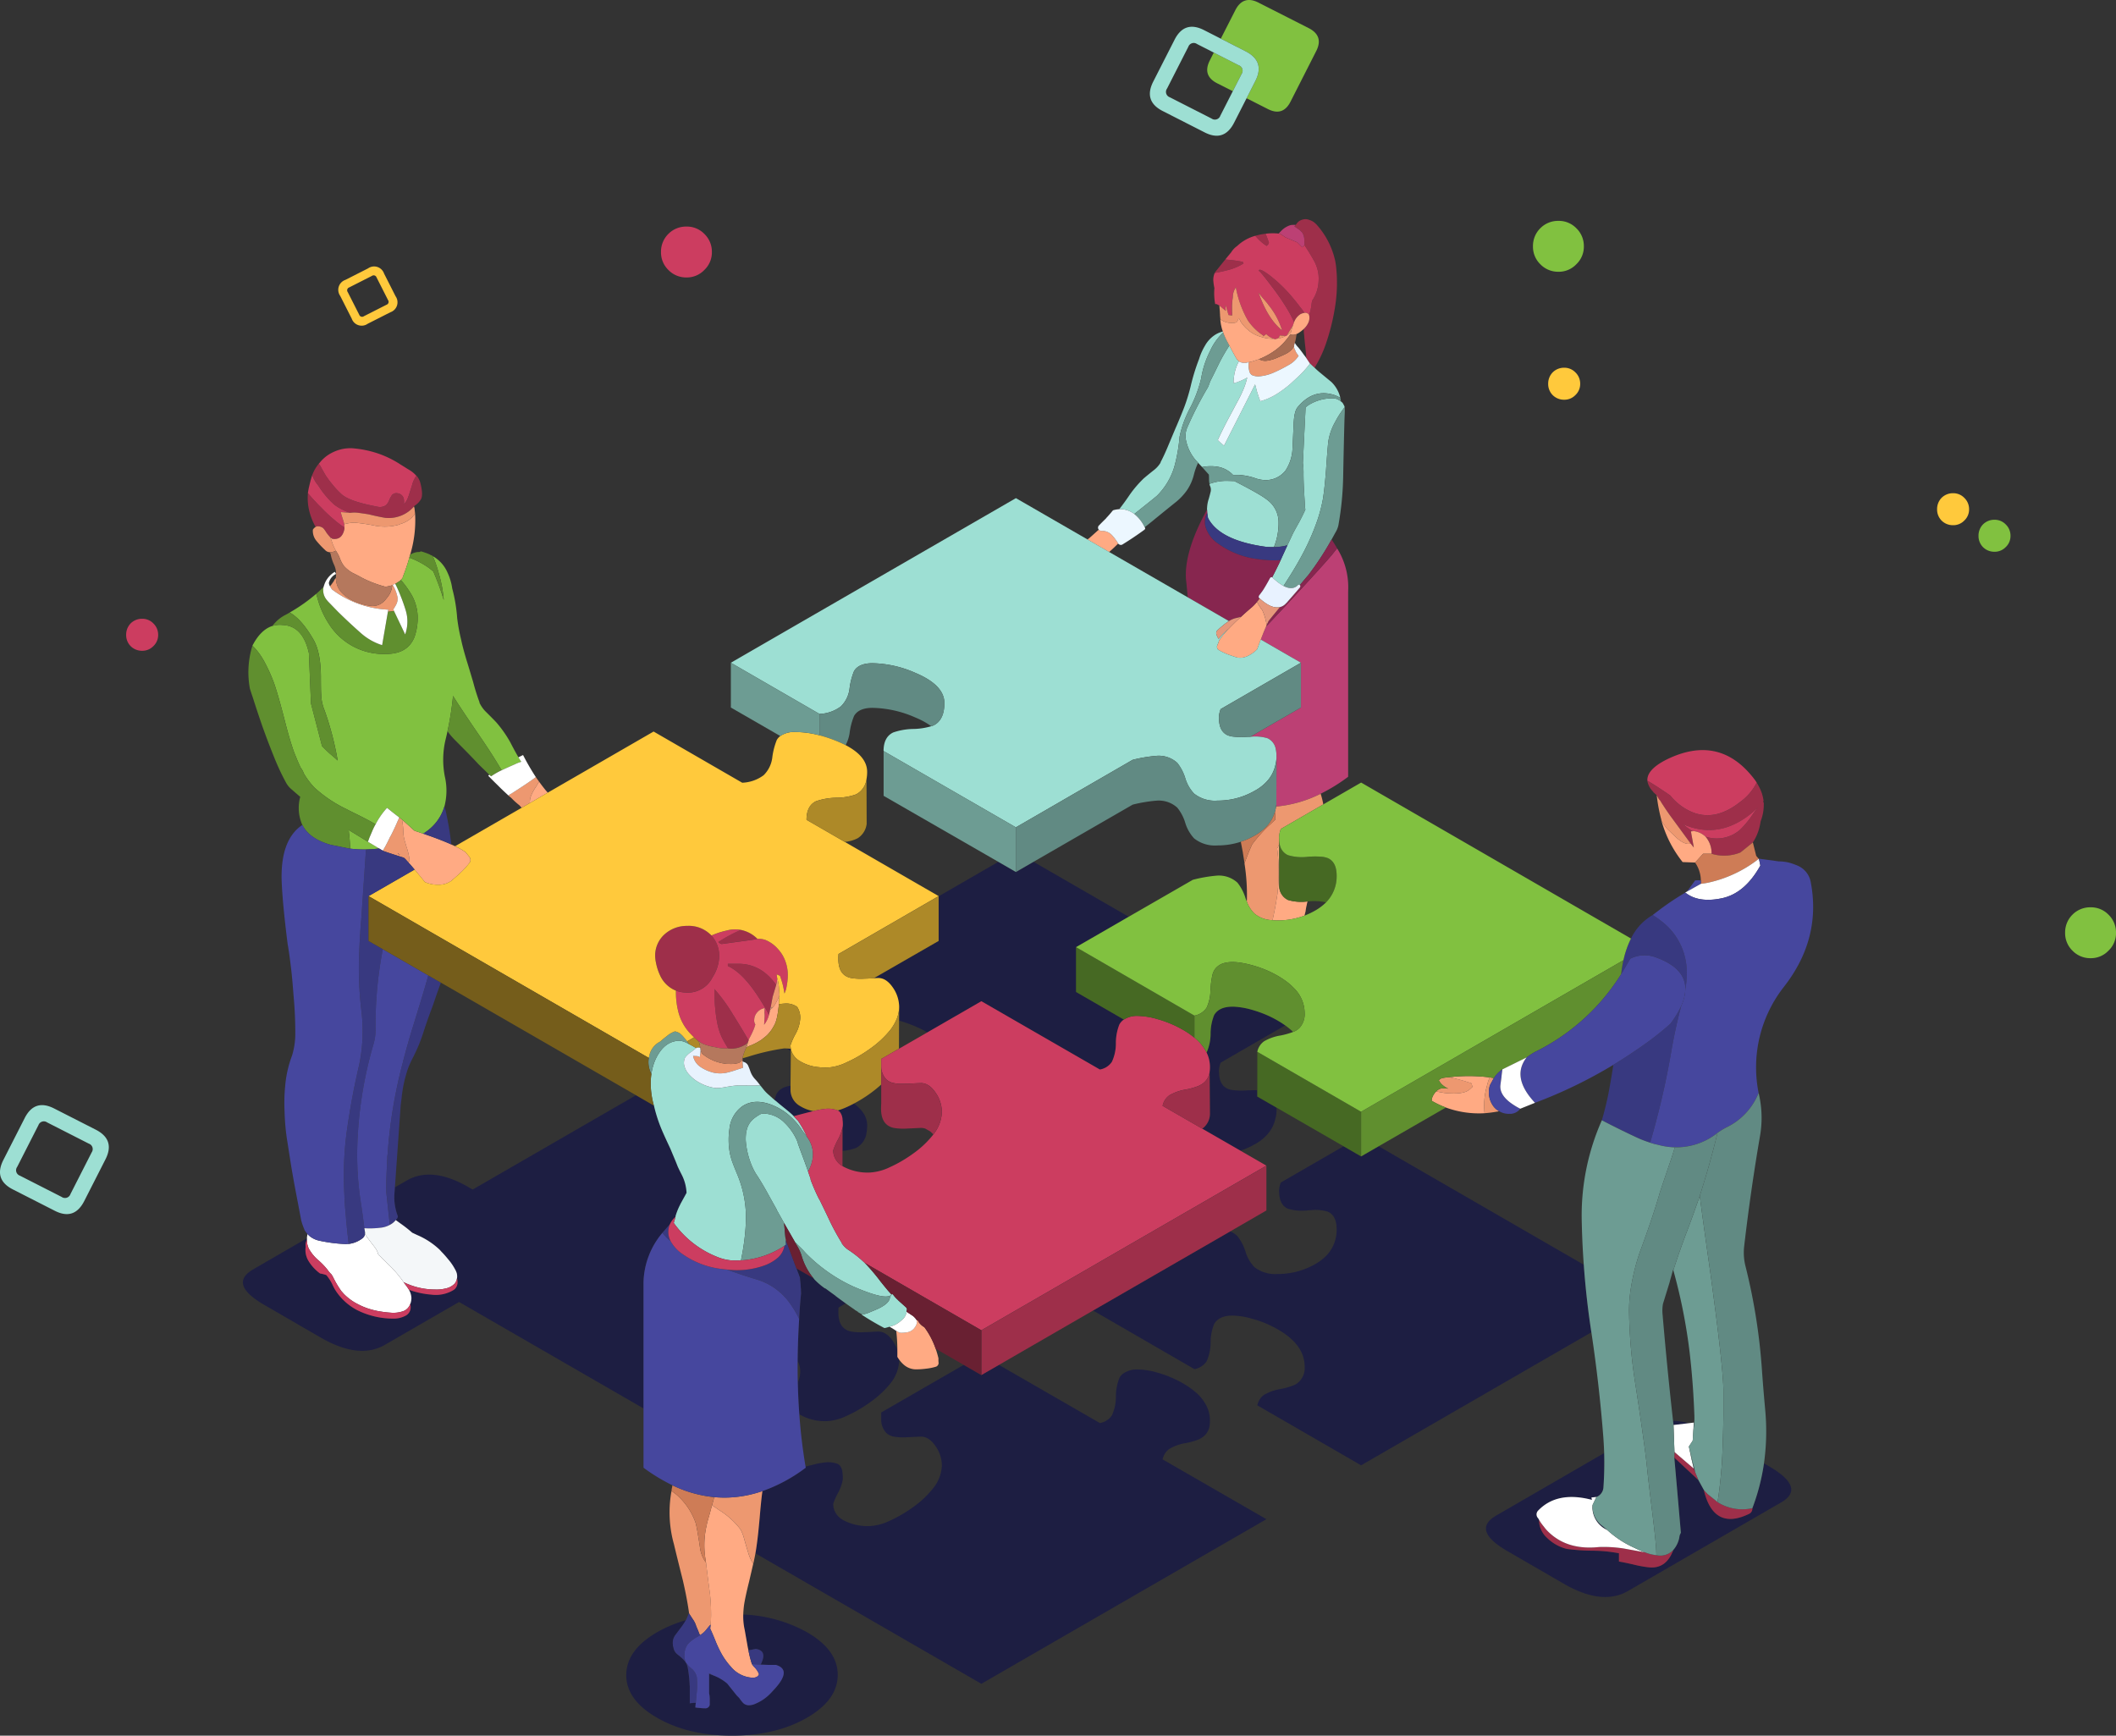 <svg xmlns="http://www.w3.org/2000/svg" width="467.727" height="383.643" viewBox="0 0 467.727 383.643">
  <rect x="0" y="0" width="467.727" height="383.643" fill="#333333" stroke="none"/>
  <g id="banner-princiapal" transform="translate(-6548.614 3453.814)">
    <path id="Path_101135" data-name="Path 101135" d="M6958.2-3041.568a46.778,46.778,0,0,0,2.563-9.9l1.043.6q8.309,4.808,2.758,8.026l-33.873,19.589q-5.621,3.253-13.967-1.485l-12.517-7.248q-8.238-4.7-2.617-7.956l23.85-13.807q.1,3.8-.16,7.513a2.423,2.423,0,0,1-1.556,2.192l-1.1.106.106.531q-7.708-2.015-11.916,2.4a1.2,1.2,0,0,0-.07,1.556,2.209,2.209,0,0,1,.283.425,5.373,5.373,0,0,0,1.8,4.03,9.4,9.4,0,0,0,4.385,2.44,47.277,47.277,0,0,0,5.728.389,32,32,0,0,1,5.764.566v1.838q.813.106,3.146.637a25.483,25.483,0,0,0,3.465.636q3.855.389,5.411-3.854a5.833,5.833,0,0,0,1.378-3.146,3.743,3.743,0,0,1,.283-.637q-.708-8.274-1.45-16.618l5.339,4.986,1.167,2.122q2.156,9.123,10.005,5.339A1.286,1.286,0,0,0,6958.2-3041.568Zm-145.729-43.685,30.3-17.485a4.453,4.453,0,0,1,1.609,1.061,10.38,10.38,0,0,1,1.768,3.394,8.491,8.491,0,0,0,1.945,3.4,7.372,7.372,0,0,0,5.127,1.555,16.523,16.523,0,0,0,8.167-2.086,11.659,11.659,0,0,0,2.582-1.91,8.153,8.153,0,0,0,2.334-5.9q0-3.04-1.981-3.889a9.538,9.538,0,0,0-3.783-.318,5.531,5.531,0,0,0-.6.035,10.8,10.8,0,0,1-4.385-.354q-1.8-.777-1.945-3.359v-.141a2.64,2.64,0,0,1-.034-.424,5.533,5.533,0,0,1,.388-1.875l13.86-8.009,3.889,2.245,3.89-2.245,45.33,26.183q.518,7.331,1.626,14.6c.017.11.035.222.054.336l-50.9,29.4-22.947-13.26a3.767,3.767,0,0,1,1.521-2.334,10.593,10.593,0,0,1,3.643-1.273,16.869,16.869,0,0,0,2.757-.778,4.384,4.384,0,0,0,.884-.46,4.221,4.221,0,0,0,1.663-3.713q0-4.985-6.33-8.45a23.194,23.194,0,0,0-5.268-2.122,16.632,16.632,0,0,0-4.313-.707q-3.042,0-4.1,1.874a10.762,10.762,0,0,0-.778,4.137,10.2,10.2,0,0,1-.884,4.1,4.146,4.146,0,0,1-2.687,1.732Zm-24.7,14.266,3.89-2.245,22.312,12.852a4,4,0,0,0,2.652-1.7,9.619,9.619,0,0,0,.884-4.1,11.1,11.1,0,0,1,.778-4.172,2.692,2.692,0,0,1,.99-1.061,5.241,5.241,0,0,1,3.111-.813,16.607,16.607,0,0,1,4.314.707,24.465,24.465,0,0,1,5.268,2.157,18.717,18.717,0,0,1,2.9,1.945,9.869,9.869,0,0,1,2.688,3.289,7.239,7.239,0,0,1,.742,3.217,7.471,7.471,0,0,1-.071,1.061,3.724,3.724,0,0,1-1.591,2.617,6,6,0,0,1-.884.494,15.658,15.658,0,0,1-2.758.778,10.581,10.581,0,0,0-3.642,1.273,3.765,3.765,0,0,0-1.521,2.334l22.947,13.224-63.009,36.384-49.943-28.835q.192-1.069.3-1.962.283-1.91.636-5.87.318-3.854.6-5.834a.147.147,0,0,1,.035-.106,35.2,35.2,0,0,0,9.547-5.162q-.021-.121-.035-.248.952-.24,1.732-.424a17.017,17.017,0,0,1,2.97-.531,5.9,5.9,0,0,1,2.44.389,2.012,2.012,0,0,1,.424.318,2.883,2.883,0,0,1,.6,1.7,8.038,8.038,0,0,1,.071,1.131,3.122,3.122,0,0,1-.071.6,10.218,10.218,0,0,1-.99,2.652,14.4,14.4,0,0,0-1.061,2.4,5.036,5.036,0,0,0,.071.813,4.1,4.1,0,0,0,1.98,2.688c.024,0,.036.011.036.035a.1.1,0,0,1,.07.035,11.393,11.393,0,0,0,5.976,1.344,11.64,11.64,0,0,0,4.278-1.132,29.486,29.486,0,0,0,5.233-3.041,21.2,21.2,0,0,0,4.49-4.243,8.462,8.462,0,0,0,1.875-4.844v-.248a7.486,7.486,0,0,0-1.379-4.137q-1.45-2.121-3.217-2.121l-.99.035q-.778.035-2.157.107a12.521,12.521,0,0,1-2.864-.142,3.352,3.352,0,0,1-1.662-.813,4.219,4.219,0,0,1-1.131-2.829v-1.7l18.245-10.519Zm-51.481,60.852c-.046-.212-.094-.424-.142-.636q-.6-3.393-.671-3.819a13.611,13.611,0,0,1-.336-3.465,31.706,31.706,0,0,1,14.055,3.889q6.825,3.925,6.824,9.441,0,5.586-6.859,9.511-6.824,3.925-16.513,3.925t-16.512-3.925q-6.858-3.924-6.86-9.476.037-5.551,6.86-9.476a28.292,28.292,0,0,1,6.312-2.634,17.412,17.412,0,0,1-.973,1.468l-1.272,1.7a2.883,2.883,0,0,0-.637,2.086,2.366,2.366,0,0,0,.142.814,2.315,2.315,0,0,0,.919,1.52q.636.5,1.2,1.025c.118.142.248.284.389.425a3.167,3.167,0,0,1,.6,1.238,28.272,28.272,0,0,1,.459,3.819,2.642,2.642,0,0,0,.035.424v3.854a9.059,9.059,0,0,1,1.343-.105c-.047.306-.082.648-.106,1.025a8.7,8.7,0,0,0,1.026.106,6.2,6.2,0,0,0,1.061.071.976.976,0,0,0,1.1-.743v-1.061a5.713,5.713,0,0,0-.142-1.52v-4.279l.884.318a1.406,1.406,0,0,1,.283.106,10.052,10.052,0,0,1,2.864,1.733q.353.458,1.91,2.4a7.305,7.305,0,0,0,.707.742,10.238,10.238,0,0,0,.778,1.025,1.784,1.784,0,0,0,1.238.6,3.228,3.228,0,0,0,1.379-.248,10.04,10.04,0,0,0,3.43-2.263q.354-.353,1.308-1.414,3.431-3.961,0-4.986h-1.025q-.742,0-1.415-.035l-.955-.035q1.592-3.111-1.1-3.465Q6736.923-3010.276,6736.287-3010.135Zm-97.589-91.1v.336a2.441,2.441,0,0,0-.283,1.555,4.7,4.7,0,0,0,.743,3.324,9.6,9.6,0,0,0,2.439,2.581,7.41,7.41,0,0,1,1.379.354,9.386,9.386,0,0,1,1.344,2.087,10.248,10.248,0,0,0,1.272,2.122,12.716,12.716,0,0,0,4.208,3.536,17.692,17.692,0,0,0,5.233,1.661,18.019,18.019,0,0,0,2.829.212,5.521,5.521,0,0,0,2.687-.672,2.051,2.051,0,0,0,1.061-1.98,2.905,2.905,0,0,0-.071-.636.1.1,0,0,0,.035-.071.1.1,0,0,0,.036-.071,4.131,4.131,0,0,0,.177-1.167,4.317,4.317,0,0,0-.248-1.166c-.094-.189-.188-.389-.283-.6a19.074,19.074,0,0,0,4.915,1.061,7.537,7.537,0,0,0,5.056-1.1,2.053,2.053,0,0,0,.743-1.8,2.224,2.224,0,0,0-.106-.707,2.18,2.18,0,0,0,.035-.354,3.252,3.252,0,0,0-.071-.707,3.944,3.944,0,0,0-.389-.919,12.176,12.176,0,0,0-1.591-2.3,21.366,21.366,0,0,0-1.45-1.627c-.117-.141-.26-.294-.424-.46a16.724,16.724,0,0,0-4.879-3.182l-1.131-.53a28.679,28.679,0,0,0-2.617-2.051q-.53-.388-1.025-.742a3.793,3.793,0,0,0,.283-.318,1.182,1.182,0,0,0,.142-.318.4.4,0,0,0,.035-.177,4.158,4.158,0,0,0-.141-.424,11.757,11.757,0,0,1-.637-4.243q.064-.869.124-1.75l2.6-1.5q5.622-3.254,13.79,1.52l.813.459,36.1-20.844,3.89,2.246.053-.036c.016.073.033.143.053.213a32.369,32.369,0,0,0,1.838,5.551q.6,1.379,1.732,3.783l.919,2.192q.39.92.743,1.839.424.92.884,1.8a9.774,9.774,0,0,1,1.061,4l-1.379,2.51v.035a13.866,13.866,0,0,0-1.061,2.616v.141a4.677,4.677,0,0,0-1.237,1.626l-1.521,1.733a.032.032,0,0,0-.036.035l-.035.035a.1.1,0,0,0-.035.071l-.036.035a17.528,17.528,0,0,0-4.172,10.855v27.951l-40.769-23.531-16.406,9.476q-5.622,3.253-13.966-1.485l-12.517-7.248q-8.239-4.7-2.616-7.956Zm160.6-83.2,21.038,12.145-11.633,6.718v9.9l10.572,6.1a3.2,3.2,0,0,0-.99,1.078,11.1,11.1,0,0,0-.778,4.172,9.618,9.618,0,0,1-.884,4.1,4,4,0,0,1-2.652,1.7l-26.2-15.1-11.951,6.9a18.935,18.935,0,0,0-2.581-1.308,32.209,32.209,0,0,0-3.66-1.308l.018-2.865v-.283a7.605,7.605,0,0,0-1.379-4.137q-1.449-2.121-3.218-2.122c-.023,0-.354.011-.99.036l14.32-8.239v-9.865l13.189-7.619,3.889,2.245Zm-42.218,63.892v-5.18a3.126,3.126,0,0,0,.071-.6,8.041,8.041,0,0,0-.071-1.131,2.884,2.884,0,0,0-.6-1.7,1.831,1.831,0,0,0-.442-.318,17.833,17.833,0,0,0,1.962-.743q.8-.359,1.591-.778,2.935,2.111,2.935,4.809a8.626,8.626,0,0,1-.142,1.626,4.353,4.353,0,0,1-1.944,3.147,3,3,0,0,1-.778.354A10.88,10.88,0,0,1,6757.078-3120.541Zm-10.784-7.655c-.093-.094-.188-.188-.283-.282q-.459-.46-1.733-1.486-1.238-.991-1.838-1.52c-.121-.094-.25-.194-.389-.3a6.176,6.176,0,0,1,.5-1.432,3.134,3.134,0,0,1,.778-.884,4.647,4.647,0,0,1,2.263-.83v1.007a4.107,4.107,0,0,0,2.157,3.5,8.546,8.546,0,0,0,2.9,1.1Q6748.913-3128.916,6746.293-3128.2Zm102.469-5.763v1.414l4.243,2.439c0,.025,0,.048,0,.071v.813a6.757,6.757,0,0,1-.212,1.414,7.778,7.778,0,0,1-2.122,3.96,10.351,10.351,0,0,1-2.58,1.91,16.162,16.162,0,0,1-3.077,1.343l-8.415-4.844a.031.031,0,0,0,.035-.035,4.07,4.07,0,0,0,1.662-3.289l-.071-9.229a7.468,7.468,0,0,0,.071-1.061,7.221,7.221,0,0,0-.742-3.217,10.421,10.421,0,0,0,.884-4.1,11.1,11.1,0,0,1,.778-4.172q1.061-1.873,4.1-1.874h.247a17.462,17.462,0,0,1,4.066.707,25.686,25.686,0,0,1,2.722.937,22.792,22.792,0,0,1,2.546,1.22,21.346,21.346,0,0,1,2.033,1.273l-14.266,8.238a5.448,5.448,0,0,0-.39,1.839,5.945,5.945,0,0,0,.036.6q.14,2.582,1.945,3.359a5,5,0,0,0,.918.248,15.809,15.809,0,0,0,3.465.071h.6Q6848.08-3133.969,6848.762-3133.959Zm-103.1-9.123v.442l-.937-.53A7.294,7.294,0,0,1,6745.657-3143.082Zm1.5,68.984q.034-4.554.336-9.3.106-2.264.318-4.527.036-.53.106-1.1c-.023-.283-.035-.565-.035-.849v-.212a1.047,1.047,0,0,1-.036-.248q-.035-.883-.141-1.662v-.106a2.588,2.588,0,0,1-.036-.424l-.778-2.051,3.748,2.157c.059.072.118.143.177.211,0,.024.024.059.071.106a15.677,15.677,0,0,0,2.334,1.981v-.071q1.166.849,2.333,1.7h-.036q1.128.846,2.263,1.662l-1.591.919q-.034.5-.035,1.1,0,3.641,2.829,4.207a12.571,12.571,0,0,0,2.864.141q1.379-.035,2.157-.105c.636-.025.966-.036.99-.036q1.769,0,3.218,2.122a8.654,8.654,0,0,1,.99,1.962q.009.717,0,1.5a6.867,6.867,0,0,0,.389.6v.354a8.576,8.576,0,0,1-1.874,4.844,21.754,21.754,0,0,1-4.49,4.208,29.546,29.546,0,0,1-5.233,3.04,11.347,11.347,0,0,1-4.278,1.167,11.164,11.164,0,0,1-5.976-1.378.1.1,0,0,0-.071-.036l-.142-.088q-.254-3.465-.336-7.054a5.763,5.763,0,0,0,.513-2.051A4.822,4.822,0,0,0,6747.16-3074.1Zm197.99,15.31.07-1.184a.889.889,0,0,1,.088.035Q6945.248-3059.366,6945.15-3058.788Zm-1.079-1.556-3.306.389q-.052-.462-.106-.919A13.2,13.2,0,0,1,6944.071-3060.344Zm.726,8.133.777,2.723-.354-.848Zm-21.922,9.936a5.367,5.367,0,0,0,2.262,4.7q.459.389.955.813a5.517,5.517,0,0,1-3.253-4.88A5.466,5.466,0,0,1,6922.874-3042.275Z" transform="translate(-22.233 -78.884)" fill="#1d1e42" fill-rule="evenodd"/>
    <path id="Path_101136" data-name="Path 101136" d="M7099.985-3338.926a3.371,3.371,0,0,1,2.475,1.025,3.432,3.432,0,0,1,1.061,2.51,3.358,3.358,0,0,1-1.061,2.51,3.37,3.37,0,0,1-2.475,1.025,3.532,3.532,0,0,1-2.546-1.025,3.479,3.479,0,0,1-.99-2.51,3.558,3.558,0,0,1,.99-2.51A3.533,3.533,0,0,1,7099.985-3338.926Zm25.193,95.246a5.332,5.332,0,0,1-3.96,1.662,5.447,5.447,0,0,1-4-1.662,5.388,5.388,0,0,1-1.626-3.96,5.509,5.509,0,0,1,1.626-4,5.508,5.508,0,0,1,4-1.626,5.391,5.391,0,0,1,3.96,1.626,5.449,5.449,0,0,1,1.661,4A5.331,5.331,0,0,1,7125.179-3243.68ZM7007.55-3403.367a5.446,5.446,0,0,1,1.663,4,5.331,5.331,0,0,1-1.663,3.96,5.33,5.33,0,0,1-3.959,1.662,5.45,5.45,0,0,1-4-1.662,5.391,5.391,0,0,1-1.626-3.96,5.508,5.508,0,0,1,1.626-4,5.507,5.507,0,0,1,4-1.626A5.385,5.385,0,0,1,7007.55-3403.367Zm-72.891-28.733,1.945-3.819q2.193-4.313-2.122-6.541l-5.516-2.811,3.218-6.312q1.734-3.358,5.092-1.662l11.138,5.657q3.358,1.733,1.626,5.092l-5.657,11.138q-1.7,3.359-5.057,1.626Zm-3.041-1.556-3.43-1.733q-3.358-1.7-1.662-5.056l.884-1.75,5.516,2.811a1.266,1.266,0,0,1,.636,1.909Z" transform="translate(-110.499)" fill="#81c140" fill-rule="evenodd"/>
    <path id="Path_101137" data-name="Path 101137" d="M7122.038-3311.138a3.374,3.374,0,0,1,2.476,1.025,3.431,3.431,0,0,1,1.061,2.51,3.357,3.357,0,0,1-1.061,2.51,3.374,3.374,0,0,1-2.476,1.025,3.53,3.53,0,0,1-2.546-1.025,3.472,3.472,0,0,1-.989-2.51,3.549,3.549,0,0,1,.989-2.51A3.53,3.53,0,0,1,7122.038-3311.138Zm-89.5-24.2a3.552,3.552,0,0,1,.991-2.51,3.528,3.528,0,0,1,2.545-1.025,3.368,3.368,0,0,1,2.475,1.025,3.433,3.433,0,0,1,1.062,2.51,3.359,3.359,0,0,1-1.062,2.511,3.369,3.369,0,0,1-2.475,1.025,3.53,3.53,0,0,1-2.545-1.025A3.475,3.475,0,0,1,7032.537-3335.341Z" transform="translate(-141.708 -33.657)" fill="#ffc93c" fill-rule="evenodd"/>
    <path id="Path_101138" data-name="Path 101138" d="M6867.353-3352.462q-.565-.494-1.025-.955-.461-.672-.778-1.167a6.066,6.066,0,0,1-.071-.919c-.023-.212-.047-.424-.07-.636s-.047-.424-.07-.636c-.025-.235-.048-.459-.071-.672q-.07-.53-.105-1.061-.072-.565-.107-1.132c-.023-.189-.047-.377-.07-.566a7.35,7.35,0,0,0-.036-.742v-.071l.142-.141a4.3,4.3,0,0,0,.955-1.414,2.624,2.624,0,0,0,.105-1.521,12.952,12.952,0,0,0,.565-2.723l.106-.495a8.2,8.2,0,0,0,1.415-4.278,7.938,7.938,0,0,0-.531-3.5,6.967,6.967,0,0,0-.5-1.061q-.848-1.52-1.909-3.147a1.918,1.918,0,0,0-.177-.283q-.035-.849-.035-1.273v-.035a3.178,3.178,0,0,0-.318-1.2,1.275,1.275,0,0,0-.354-.46,3.05,3.05,0,0,0-.494-.46q-.672-.459-1.026-.707l.283-.318.248-.318a2.193,2.193,0,0,1,1.237-.849,2.209,2.209,0,0,1,1.557.071,3.238,3.238,0,0,1,.954.46,6.377,6.377,0,0,1,.6.531,17.627,17.627,0,0,1,4.137,8.026q.106.531.177,1.061a33.6,33.6,0,0,1-.141,8.734,48,48,0,0,1-2.086,8.557A25.9,25.9,0,0,1,6867.353-3352.462Zm87.759,107.419a5.58,5.58,0,0,0-1.343-3.783,7.864,7.864,0,0,0,7.531-1.415,19.483,19.483,0,0,0,2.758-3.288q.6-.884,1.272-1.8a14.257,14.257,0,0,1-1.626,1.521q-7.177,5.693-14.992,2.192a9.245,9.245,0,0,1,.849.672q.672.5,1.414.955a.1.1,0,0,1-.07-.035.326.326,0,0,1-.213,0,1.029,1.029,0,0,0-.14.106l.636,3.5q-.389-.461-.708-.884l-4.1-5.587a1.051,1.051,0,0,0-.106-.141q-.884-1.2-1.662-2.4a.456.456,0,0,1-.106-.177,13.511,13.511,0,0,1-.742-1.167,3.6,3.6,0,0,1-.282-.318,8.815,8.815,0,0,1-.5-.919,2.985,2.985,0,0,1-.565-.5.272.272,0,0,1-.106-.035.368.368,0,0,0-.07-.141,2.249,2.249,0,0,0-.177-.212l-.071-.071q-.177-.212-.318-.389a4.615,4.615,0,0,1-.707-1.52v-.283q2.121,1.238,5.021,3.253a12.367,12.367,0,0,0,4.95,3.712q5.093,2.016,10.537-2.333a11.727,11.727,0,0,0,3.606-4.243,13.363,13.363,0,0,1,.813,1.521,8.562,8.562,0,0,1,.708,2.546c-.141.189-.129.283.036.283a10.049,10.049,0,0,1-.673,4.172q-.07.424-.141.778a10.822,10.822,0,0,1-1.591,3.925q-.99.814-2.051,1.662l-.707.566a9.611,9.611,0,0,1-5.375.531A10.006,10.006,0,0,1,6955.112-3245.043Zm-305.355-69.974q-.389-.424-.813-.99a6.077,6.077,0,0,0-.707-.99,1.971,1.971,0,0,0-1.379-.424,1.085,1.085,0,0,0-.194.071.561.561,0,0,0-.088.035v.018c0,.012-.016.018-.035.018a14.015,14.015,0,0,1-1.237-2.935,11.591,11.591,0,0,1-.318-1.308,12.317,12.317,0,0,1-.142-3.218q.92,1.1,2.369,2.616l.708.707a34.939,34.939,0,0,0,4.243,3.748,5.364,5.364,0,0,0,.743.46,1.316,1.316,0,0,1,0,.424q-.531,2.476-2.687,2.122A4.813,4.813,0,0,1,6649.757-3315.018Zm-3.96-13.719a8.379,8.379,0,0,1,1.45-2.51,5.142,5.142,0,0,1,.6.954q.5.884.884,1.556a.1.1,0,0,1,.036.071,26.527,26.527,0,0,0,1.626,2.157,18.283,18.283,0,0,0,1.874,1.98q1.768,1.627,7.885,2.758a2.377,2.377,0,0,0,1.838-.248,2.592,2.592,0,0,0,.813-1.167,6.132,6.132,0,0,1,.637-1.167,1.366,1.366,0,0,1,1.308-.354,1.575,1.575,0,0,1,1.308,1.308,4.193,4.193,0,0,1,0,1.1,4.221,4.221,0,0,0,.99-1.733.774.774,0,0,0,.106-.248q.177-.565.672-2.086a6.424,6.424,0,0,1,.99-2.228,1.21,1.21,0,0,1,.247.247,3.985,3.985,0,0,1,.672,1.485q.636,2.546.071,3.5a4.136,4.136,0,0,1-1.308,1.344.905.905,0,0,0-.212.212,7.381,7.381,0,0,1-6.4,2.51q-1.8-.318-3.642-.778-1.131-.176-2.192-.318a6.236,6.236,0,0,0-1.874,0,12.3,12.3,0,0,1-3.5-1.8,20.294,20.294,0,0,1-3.041-3.465l-.566-.849A7.558,7.558,0,0,1,6645.8-3328.737Zm201.826-47.663a1.646,1.646,0,0,1,.318.035q1.661.141,2.581.318a5.1,5.1,0,0,1,1.061.248l.071.283a11.947,11.947,0,0,1-2.9,1.308q-1.485.424-3.394.778h-.071l.035-.035a.9.9,0,0,1,.106-.212Zm8.91-5.693q.39.955.743,1.98a1.14,1.14,0,0,1-.53.707,10.871,10.871,0,0,1-2.475-2.228,1.868,1.868,0,0,1,.389-.106A12.534,12.534,0,0,1,6856.533-3382.092Zm8.557,17.5a2.614,2.614,0,0,0-.812.248,3.557,3.557,0,0,0-1.451,1.8,24.547,24.547,0,0,0-1.378-2.687,51,51,0,0,0-3.042-4.526q-3.358-4.49-3.394-4.1,0-.849,2.37.919a32.233,32.233,0,0,1,5.2,5.056q.779.92,1.485,1.874c.213.26.424.531.637.813A5.276,5.276,0,0,1,6865.09-3364.59Zm-131.038,137.615a6.761,6.761,0,0,1,1.7,4.773,8.979,8.979,0,0,1-1.45,4.42,6.11,6.11,0,0,1-5.445,3.43,7.921,7.921,0,0,1-2.652-.425,6.516,6.516,0,0,1-3.536-3.43,11.5,11.5,0,0,1-.884-2.758,7.54,7.54,0,0,1-.177-1.379,6.291,6.291,0,0,1,2.228-5.021,7.336,7.336,0,0,1,4.844-1.733,6.879,6.879,0,0,1,4.879,1.663Q6733.8-3227.223,6734.052-3226.975Zm6.47-1.238a7.1,7.1,0,0,1,3.677,1.98q-.424.071-.919.177l-7,.955a1.276,1.276,0,0,1-.708-.46A34.185,34.185,0,0,1,6740.522-3228.213Zm1.626,24.716a1.923,1.923,0,0,1-.636.672h-.035l-.142.071a5.867,5.867,0,0,1-3.359.779h-.071a.377.377,0,0,0-.177-.036q-.883-1.414-1.378-2.4a13.832,13.832,0,0,1-.991-3.023,34.545,34.545,0,0,1-.636-7.2c0-.354.024-.531.071-.531v.142a36.582,36.582,0,0,1,4.049,5.6c.061.087.121.175.177.265q.209.332.424.69,1.26,2.019,2.775,4.614a.1.1,0,0,1,.035.071A.767.767,0,0,1,6742.149-3203.5Zm4.986-7.637c-.048.189-.094.389-.142.6a1.072,1.072,0,0,1-.035.248c-.071.329-.142.636-.212.919-.118-.26-.259-.542-.424-.849q-.211-.407-.46-.831-.292-.509-.636-1.043a.1.1,0,0,1-.035-.071q-.209-.334-.424-.689-.159-.232-.318-.478-.353-.566-.707-1.061-3.146-4.526-6.082-5.834v-.494h2.4a9.255,9.255,0,0,1,6.577,2.687,3.015,3.015,0,0,1,.389.389,10.9,10.9,0,0,1,1.308,1.591v.035q-.112.428-.389,1.326-.149.519-.354,1.185-.033.067-.407,2.121C6747.168-3211.3,6747.151-3211.22,6747.135-3211.135Zm199.739,99.569.036-1.238,4.243,3.643.354.848.707,1.732Zm-29.913,13.72a9.613,9.613,0,0,0,1.061,1.52,8.84,8.84,0,0,0,1.272,1.414q4.137,3.82,10.89,3.112a28.388,28.388,0,0,1,5.481.319q2.333.423,4.7.848a9.552,9.552,0,0,0,2.545.636,3.916,3.916,0,0,0,3.749-1.167q-1.556,4.243-5.411,3.854a25.483,25.483,0,0,1-3.465-.636q-2.332-.53-3.146-.637v-1.838a32,32,0,0,0-5.764-.566,47.277,47.277,0,0,1-5.728-.389,9.4,9.4,0,0,1-4.385-2.44A5.373,5.373,0,0,1,6916.961-3097.846Zm47.167-2.546a1.286,1.286,0,0,1-.743,1.273q-7.848,3.784-10.005-5.339a5.923,5.923,0,0,0,.742.813c0,.024.024.059.071.106l1.98,1.591a2.411,2.411,0,0,0,.248.213A10.21,10.21,0,0,0,6964.129-3100.392Z" transform="translate(-28.165 -20.06)" fill="#9e2f4a" fill-rule="evenodd"/>
    <path id="Path_101139" data-name="Path 101139" d="M6873.008-3321.18l-.636-.707a9.733,9.733,0,0,1-1.98-4,4.754,4.754,0,0,1,.141-2.9,79.441,79.441,0,0,1,4.35-8.592,4.525,4.525,0,0,0,.46-.884q.282-.777.354-.955.67-1.308,1.979-4a40.437,40.437,0,0,1,2.228-3.854h.036q.423.849,1.1,2.051a9.029,9.029,0,0,0,.531.919,2.112,2.112,0,0,0,.459.46.1.1,0,0,0-.035.071,9.765,9.765,0,0,0-1.061,3.43,6.465,6.465,0,0,0-.071,1.344,4.5,4.5,0,0,0,.884-.248,13.619,13.619,0,0,0,1.557-.672q.282-.141.565-.318a15.844,15.844,0,0,1-.6,2.015,26.147,26.147,0,0,1-1.167,2.581l-2.51,4.7q-1.415,2.688-2.228,4.526.425.424,1.379,1.238,2.158-4.243,6.293-12.411l.567-1.131q.21.708.317,1.167a4.38,4.38,0,0,0,.213.707,16.06,16.06,0,0,0,.636,1.839,13.346,13.346,0,0,0,3.571-1.556,24.835,24.835,0,0,0,3.147-2.333q1.8-1.661,2.228-2.086a19.952,19.952,0,0,0,1.415-1.556l.283-.354a1.246,1.246,0,0,1,.142-.177c0-.023.023-.046.071-.071a.913.913,0,0,1,.105-.212q.461.46,1.025.955a16.9,16.9,0,0,0,1.308,1.167q.813.672,2.4,1.98a7.128,7.128,0,0,1,1.98,3.5,7.111,7.111,0,0,0-2.016-.813q-4.243-.99-7.46,2.935-.743.92-.849,3.748-.07,1.662-.248,5.41a9.482,9.482,0,0,1-1.555,4.809,5.528,5.528,0,0,1-4.739,2.086,7.219,7.219,0,0,1-2.192-.5,14.463,14.463,0,0,0-3.394-.636h-1.273a6.08,6.08,0,0,0-3.642-1.839,9.753,9.753,0,0,0-3.182.106Zm32.389-12.269q-.386.478-.743,1.008a19.694,19.694,0,0,0-1.378,2.281,12.717,12.717,0,0,0-1.486,4.243q-.1.833-.248,2.775-.113,1.421-.248,3.448-.319,4.1-.637,6.117a.045.045,0,0,0,0,.071,33.578,33.578,0,0,1-1.326,5.145,51.531,51.531,0,0,1-3.377,7.637q-1.285,2.4-2.9,4.932l-1.167,1.839a12.29,12.29,0,0,1-2.44-1.874v-.035h-.07q.778-1.485,1.591-3.182c.1-.212.192-.419.284-.619q.845-1.861,1.5-3.288.723-1.554,1.219-2.6.283-.565,1.45-2.652.779-1.493,1.238-2.51c.014-.037.025-.072.035-.106s.026-.048.036-.071c-.021-.055-.039-.108-.054-.159a1.8,1.8,0,0,1-.053-.619q-.142-2.369-.212-3.536-.106-2.086-.106-3.536a15.094,15.094,0,0,0-.141-2.4l.6-12.3c.212-.165.412-.318.6-.46a9.75,9.75,0,0,1,5.586-1.521,2.354,2.354,0,0,1,1.2.389,2.005,2.005,0,0,1,.424.3.082.082,0,0,1,.035.018,1.352,1.352,0,0,1,.53.636A1.573,1.573,0,0,1,6905.4-3333.449Zm-30.408,22.629a.686.686,0,0,1,0-.318,7.273,7.273,0,0,1,.388-2.121q.248-.884.354-1.344a1.987,1.987,0,0,0-.034-1.344,1.709,1.709,0,0,1-.177-.566,10.669,10.669,0,0,1,3.606-.672q.5,0,1.449.035H6881q3.747,1.909,5.728,3.111a16.122,16.122,0,0,1,1.661,1.132,6.126,6.126,0,0,1,2.4,4.915,14.09,14.09,0,0,1-1.025,5.445q-.778,0-1.591-.035-10.4-1.379-12.977-6.4-.106-.636-.177-1.132Q6874.99-3310.5,6874.989-3310.82Zm-16.088.955a5.02,5.02,0,0,0-3.324-1.061q1.167-1.485,2.334-3.218a24.55,24.55,0,0,1,3.253-3.748v.035q.106-.141,2.015-1.662a6.012,6.012,0,0,0,1.556-1.732l-.036-.035q.814-1.52,1.839-4,1.627-3.889,1.732-4.1,1.132-2.652,1.732-4.243a41.153,41.153,0,0,0,1.344-4.385,44.936,44.936,0,0,1,1.838-6.011v.035a12.983,12.983,0,0,1,1.344-3.076,6.747,6.747,0,0,1,2.3-2.44,5.523,5.523,0,0,1,1.449-.636,1.079,1.079,0,0,1,.212-.071c.024.071.047.153.07.248a12.355,12.355,0,0,0-2.863,4,20.365,20.365,0,0,0-2.016,6.152,28.257,28.257,0,0,1-2.511,6.647,23.576,23.576,0,0,0-2.263,6.258,35.6,35.6,0,0,1-1.167,6.647,15.172,15.172,0,0,1-3.748,6.294Q6863.851-3313.79,6858.9-3309.865Zm-86.947,164.982q-1.024.036-2.086,0a10.486,10.486,0,0,1-3.182-.778,21.506,21.506,0,0,1-9.582-7.5l.389-1.344v-.141a13.866,13.866,0,0,1,1.061-2.616v-.035l1.379-2.51a9.774,9.774,0,0,0-1.061-4q-.459-.884-.884-1.8-.353-.918-.743-1.839l-.919-2.192q-1.132-2.4-1.732-3.783a32.369,32.369,0,0,1-1.838-5.551c-.02-.069-.038-.14-.053-.213a1.665,1.665,0,0,1-.053-.159,17.822,17.822,0,0,1-.619-3.943c-.011-.222-.018-.447-.018-.672a15.24,15.24,0,0,1,.142-2.086,12.78,12.78,0,0,1,.5-2.175q.114-.35.248-.689c.049-.113.1-.226.141-.336q1.646-3.543,4.349-4.084a2.9,2.9,0,0,1,1.732.036,2.946,2.946,0,0,1,.583.211,6.152,6.152,0,0,1,.866.46.26.26,0,0,1,.106.036q.424.211,1.378.777l-.071.071-.919.707a.344.344,0,0,0-.177.141h-.035a.032.032,0,0,0-.036.035h-.035l-.036.036a5.619,5.619,0,0,0-1.131,1.1,2.759,2.759,0,0,0-.106,2.087,4.652,4.652,0,0,0,1.1,1.8,8.769,8.769,0,0,0,1.467,1.255,10.6,10.6,0,0,0,4.225,1.609,11.326,11.326,0,0,0,2.369-.247q1.7-.283,2.369-.319.779-.035,2.581,0h1.485q.637-.035,1.1-.035.106.105.636.777a8.919,8.919,0,0,0,1.415,1.45q.634.583,1.131,1.008c.14.107.269.207.389.3q.6.53,1.838,1.52,1.273,1.026,1.733,1.486c.095.094.189.188.283.282q.319.341.636.707a2.012,2.012,0,0,1,.318.318,25.791,25.791,0,0,1,1.98,3.536l-1.1-1.45-.212-.354a16.152,16.152,0,0,0-2.228-2.581,13.155,13.155,0,0,0-3.907-2.546q-.164-.074-.336-.141-3.853-1.485-6.541.318a7,7,0,0,0-2.829,4.986,15.649,15.649,0,0,0-.177,2.44c0,.522.024,1.034.071,1.538a13.891,13.891,0,0,0,.531,2.7q.283.955,1.308,3.395a25.476,25.476,0,0,1,1.291,4.031,24.68,24.68,0,0,1,.548,3.536q.071.884.071,1.8a39.7,39.7,0,0,1-.3,4.756Q6772.485-3147.413,6771.954-3144.883Zm11.881-4.119a.051.051,0,0,1,.035-.018h-.035c.023,0,.023-.012,0-.035q-1.179-2.046-2.352-4.1l-1.644-2.935h.035q-1.061-1.909-2.086-3.748-1.025-1.873-2.157-3.642a11.877,11.877,0,0,1-1.167-2.086,17.546,17.546,0,0,1-1.45-5.834,9.665,9.665,0,0,1,.018-1.025,8.568,8.568,0,0,1,.088-.884l.036-.036a4.655,4.655,0,0,1,1.662-2.9,10.269,10.269,0,0,1,1.45-.954c0-.025.024-.036.071-.036a.1.1,0,0,0,.071-.035l.247-.071a.494.494,0,0,1,.212.035,5.052,5.052,0,0,1,.53-.035.031.031,0,0,0,.036.035h.071a7.288,7.288,0,0,1,1.2.248,6.728,6.728,0,0,1,2.864,1.733,12.32,12.32,0,0,1,2.97,4.455.151.151,0,0,0,0,.141q.5,1.415,1.025,2.793.488,1.315.972,2.67.122.362.248.724c.09.256.178.516.265.779q.161.453.318.919a.1.1,0,0,1-.036.071,41.074,41.074,0,0,0,1.91,4.384h.035q1.238,2.51,2.4,4.986a51.636,51.636,0,0,0,2.546,4.632.3.3,0,0,1,.036.141,5.445,5.445,0,0,0,1.308,1.344,24.463,24.463,0,0,1,3.748,2.971q.215.211.424.424a48.716,48.716,0,0,1,3.182,3.819c.034.041.068.083.106.123q.791.994,1.555,1.892l.637.707a1.976,1.976,0,0,1-.177.212,1.165,1.165,0,0,1-.318.141q-1.323.441-5.127-.972-1.378-.5-3.076-1.255a35.5,35.5,0,0,1-10.148-7.178q-.424-.459-.742-.813Q6784.549-3148.271,6783.835-3149Zm20.967,18.792q-.636.177-.849.248l.036-.035a.483.483,0,0,1-.53-.036q-2.5-1.318-4.844-2.864h.177a8.681,8.681,0,0,0,2-.672q.4-.153.866-.354,2.794-1.167,3.182-2.475a2.119,2.119,0,0,1,.424-.955c.094-.095.2-.082.318.035a6.973,6.973,0,0,0,1.131,1.238.1.1,0,0,1,.036.071q.814.706,1.662,1.484a.632.632,0,0,1,.212.318.538.538,0,0,1-.035.425c0,.071-.012.095-.036.071v.388a2.987,2.987,0,0,1-1.238,1.8,5.669,5.669,0,0,1-1.378.919,3.194,3.194,0,0,1-.708.248A4.353,4.353,0,0,0,6804.8-3130.209Z" transform="translate(-59.561 -30.339)" fill="#9ddfd3" fill-rule="evenodd"/>
    <path id="Path_101140" data-name="Path 101140" d="M6905.188-3333.347a5.55,5.55,0,0,1,.035.672v.283q-.034.991-.071,1.839-.176,6.577-.283,12.34a68.071,68.071,0,0,1-1.061,10.961,5.145,5.145,0,0,1-.637,1.556q-.432.8-.866,1.573a65,65,0,0,1-5.145,7.867q-.778.885-1.874,2.228a.239.239,0,0,0-.213-.106.306.306,0,0,0-.247.142q-1.2,1.152-3.147.141l1.167-1.839q1.614-2.534,2.9-4.932a51.531,51.531,0,0,0,3.377-7.637,33.578,33.578,0,0,0,1.326-5.145.045.045,0,0,1,0-.071q.319-2.015.637-6.117.136-2.027.248-3.448.146-1.941.248-2.775a12.717,12.717,0,0,1,1.486-4.243,19.694,19.694,0,0,1,1.378-2.281Q6904.8-3332.868,6905.188-3333.347Zm-31.5,13.224a9.753,9.753,0,0,1,3.182-.106,6.08,6.08,0,0,1,3.642,1.839h1.273a14.463,14.463,0,0,1,3.394.636,7.219,7.219,0,0,0,2.192.5,5.528,5.528,0,0,0,4.739-2.086,9.482,9.482,0,0,0,1.555-4.809q.177-3.747.248-5.41.106-2.828.849-3.748,3.217-3.925,7.46-2.935a7.111,7.111,0,0,1,2.016.813,7.468,7.468,0,0,1,.142.8,2.005,2.005,0,0,0-.424-.3,2.354,2.354,0,0,0-1.2-.389,9.75,9.75,0,0,0-5.586,1.521c-.189.142-.389.295-.6.46l-.6,12.3a15.094,15.094,0,0,1,.141,2.4q0,1.45.106,3.536.07,1.167.212,3.536a1.8,1.8,0,0,0,.053.619c0,.066-.011.13-.018.194a1.142,1.142,0,0,0,0,.142q-.46,1.018-1.238,2.51-1.167,2.087-1.45,2.652-.5,1.045-1.219,2.6a11.791,11.791,0,0,1-2.988.406,14.09,14.09,0,0,0,1.025-5.445,6.126,6.126,0,0,0-2.4-4.915,16.122,16.122,0,0,0-1.661-1.132q-1.98-1.2-5.728-3.111h-.425q-.954-.035-1.449-.035a10.669,10.669,0,0,0-3.606.672,6.764,6.764,0,0,1-.107-.707q0-.884-.036-1.344Zm-.884-.955a14.112,14.112,0,0,0-.919,2.546,10.658,10.658,0,0,1-1.556,3.536,13.113,13.113,0,0,1-2.687,2.793q-3.252,2.617-4.879,3.96-.92.742-1.768,1.414a8.341,8.341,0,0,0-2.3-2.935q4.95-3.925,5.091-4.1a15.172,15.172,0,0,0,3.748-6.294,35.6,35.6,0,0,0,1.167-6.647,23.576,23.576,0,0,1,2.263-6.258,28.257,28.257,0,0,0,2.511-6.647,20.365,20.365,0,0,1,2.016-6.152,12.355,12.355,0,0,1,2.863-4,16.039,16.039,0,0,0,.85,1.909q.211.389.53.99h-.036a40.437,40.437,0,0,0-2.228,3.854q-1.307,2.687-1.979,4-.073.177-.354.955a4.525,4.525,0,0,1-.46.884,79.441,79.441,0,0,0-4.35,8.592,4.754,4.754,0,0,0-.141,2.9,9.733,9.733,0,0,0,1.98,4Zm-91.525,168.024.3,3.252.071.46.071,1.1a3.369,3.369,0,0,0-.354.248,21.119,21.119,0,0,1-3.094,1.663,19.884,19.884,0,0,1-6.524,1.555q.531-2.531.8-4.862a39.7,39.7,0,0,0,.3-4.756q0-.918-.071-1.8a24.68,24.68,0,0,0-.548-3.536,25.476,25.476,0,0,0-1.291-4.031q-1.025-2.44-1.308-3.395a13.891,13.891,0,0,1-.531-2.7c-.046-.5-.071-1.016-.071-1.538a15.649,15.649,0,0,1,.177-2.44,7,7,0,0,1,2.829-4.986q2.688-1.8,6.541-.318.172.067.336.141a13.155,13.155,0,0,1,3.907,2.546,16.152,16.152,0,0,1,2.228,2.581l.212.354,1.1,1.45a6.424,6.424,0,0,1,1.291,4.4,8.038,8.038,0,0,1-1.061,3.235q-.126-.362-.248-.724-.483-1.356-.972-2.67-.53-1.379-1.025-2.793a.151.151,0,0,1,0-.141,12.32,12.32,0,0,0-2.97-4.455,6.728,6.728,0,0,0-2.864-1.733,7.288,7.288,0,0,0-1.2-.248h-.071a.031.031,0,0,1-.036-.035,5.052,5.052,0,0,0-.53.035.494.494,0,0,0-.212-.035l-.247.071a.1.1,0,0,1-.071.035c-.046,0-.071.011-.071.036a10.269,10.269,0,0,0-1.45.954,4.655,4.655,0,0,0-1.662,2.9l-.036.036a8.568,8.568,0,0,0-.088.884,9.665,9.665,0,0,0-.018,1.025,17.546,17.546,0,0,0,1.45,5.834,11.877,11.877,0,0,0,1.167,2.086q1.132,1.768,2.157,3.642,1.026,1.839,2.086,3.748h-.035Zm-21.409-40.132c.141.188.307.412.495.671a6.152,6.152,0,0,0-.866-.46,2.946,2.946,0,0,0-.583-.211,2.9,2.9,0,0,0-1.732-.036q-2.7.541-4.349,4.084c-.045.11-.092.223-.141.336q-.134.339-.248.689a12.78,12.78,0,0,0-.5,2.175,1.451,1.451,0,0,1-.106-.283,5.461,5.461,0,0,1-.459-3.306q.055-.3.141-.619a4.518,4.518,0,0,1,2.4-3.005,15.8,15.8,0,0,1,1.45-1.2,5.409,5.409,0,0,1,1.662-.99.176.176,0,0,1,.177-.035,2.7,2.7,0,0,1,1.131.495c.141.118.295.259.459.424Q6759.193-3194.035,6759.865-3193.185Zm2.723,3.5a.435.435,0,0,1-.177-.106.391.391,0,0,1-.106-.071A1.847,1.847,0,0,1,6762.588-3189.686Zm35.995,56.892-.99-.566.036-.035q-.319-.212-.708-.424v-.035q-1.011-.7-2.015-1.414-1.136-.816-2.263-1.662h.036q-1.167-.847-2.333-1.7v.071a15.677,15.677,0,0,1-2.334-1.981c-.047-.047-.071-.082-.071-.106-.059-.069-.118-.139-.177-.211a13.728,13.728,0,0,1-2.581-4.845,9.748,9.748,0,0,0-.884-2.05l-.6-1.026c0-.023-.023-.06-.07-.106v-.017q.713.731,1.8,1.785.318.354.742.813a35.5,35.5,0,0,0,10.148,7.178q1.7.751,3.076,1.255,3.8,1.414,5.127.972a1.165,1.165,0,0,0,.318-.141,1.976,1.976,0,0,0,.177-.212h.035a2.119,2.119,0,0,0-.424.955q-.387,1.308-3.182,2.475-.464.2-.866.354A8.681,8.681,0,0,1,6798.583-3132.794Z" transform="translate(-59.353 -30.442)" fill="#6d9c93" fill-rule="evenodd"/>
    <path id="Path_101141" data-name="Path 101141" d="M6824.161-3429.652l-2.758,5.41q-2.227,4.349-6.542,2.122l-9.229-4.7q-4.312-2.193-2.086-6.542l4.7-9.229q2.193-4.313,6.506-2.122l3.712,1.892,5.516,2.811q4.314,2.228,2.122,6.542Zm-3.041-1.556,1.945-3.818a1.266,1.266,0,0,0-.636-1.91l-5.516-2.811-3.712-1.892a1.26,1.26,0,0,0-1.91.6l-4.7,9.229a1.264,1.264,0,0,0,.6,1.945l9.228,4.7a1.27,1.27,0,0,0,1.945-.636Zm-269.66,242.75q-4.315-2.194-2.087-6.542l4.7-9.229q2.192-4.314,6.506-2.122l9.229,4.7q4.314,2.227,2.122,6.542l-4.7,9.229q-2.228,4.35-6.542,2.122Zm.955-4.986a1.264,1.264,0,0,0,.6,1.945l9.229,4.7a1.271,1.271,0,0,0,1.945-.636l4.7-9.229a1.267,1.267,0,0,0-.636-1.91l-9.229-4.7a1.26,1.26,0,0,0-1.909.6Z" transform="translate(0 -2.448)" fill="#9ddfd3" fill-rule="evenodd"/>
    <path id="Path_101142" data-name="Path 101142" d="M6954.971-3257.78a27.606,27.606,0,0,1-9.866,2.829c.016-.092.028-.186.036-.283a.6.6,0,0,0,.035-.177l.035-10.254v-.813a7.278,7.278,0,0,0-.141-1.1,3.221,3.221,0,0,0-1.839-2.475,9.547,9.547,0,0,0-3.783-.318h-.035l11.208-6.47v-9.9l-8.875-5.127q.618-1.646,1.167-2.882,4.074-4.291,7.425-7.938,4.879-5.269,7.143-7.92.672-.849,1.131-1.415a16.223,16.223,0,0,1,2.44,9.476v41.016A38.528,38.528,0,0,1,6954.971-3257.78Zm-3.572-121.279-.494.5q-.744-.777-1.1-1.1l-2.581-1.1-1.238-.813a1.174,1.174,0,0,1-.283-.035q.248-.282.6-.636a4.746,4.746,0,0,1,2.05-1.238,6.084,6.084,0,0,1,1.1-.035l-.283.318q.353.248,1.026.707a3.05,3.05,0,0,1,.494.46,1.275,1.275,0,0,1,.354.46,3.178,3.178,0,0,1,.318,1.2v.035Q6951.364-3379.907,6951.4-3379.059Z" transform="translate(-114.439 -20.583)" fill="#bc4074" fill-rule="evenodd"/>
    <path id="Path_101143" data-name="Path 101143" d="M6965.1-3259.485a11.717,11.717,0,0,1-3.606,4.243q-5.445,4.349-10.537,2.333a12.362,12.362,0,0,1-4.949-3.712q-2.9-2.016-5.021-3.253v.283q-.494-2.616,4.208-4.986,11.738-5.763,19.447,4.42C6964.832-3259.9,6964.984-3259.673,6965.1-3259.485Zm-317.836-70.469.105-.106a8.318,8.318,0,0,1,2.3-2.051,9.442,9.442,0,0,1,2.97-1.132,9.551,9.551,0,0,1,1.944-.141,23.24,23.24,0,0,1,5.693,1.132,22.439,22.439,0,0,1,5.021,2.44c.331.212.672.424,1.025.636q.425.283.849.531a6.841,6.841,0,0,1,1.662,1.344,6.433,6.433,0,0,0-.99,2.228q-.494,1.52-.672,2.086a.785.785,0,0,1-.105.248,4.226,4.226,0,0,1-.99,1.733,4.193,4.193,0,0,0,0-1.1,1.575,1.575,0,0,0-1.309-1.308,1.366,1.366,0,0,0-1.308.354,6.132,6.132,0,0,0-.637,1.167,2.592,2.592,0,0,1-.813,1.167,2.378,2.378,0,0,1-1.839.248q-6.116-1.132-7.885-2.758a18.332,18.332,0,0,1-1.874-1.98,26.489,26.489,0,0,1-1.626-2.157.1.1,0,0,0-.036-.071q-.388-.671-.884-1.556A5.155,5.155,0,0,0,6647.267-3329.954Zm-1.45,2.51a7.57,7.57,0,0,0,1.273,2.228l.565.849a20.293,20.293,0,0,0,3.041,3.465,12.308,12.308,0,0,0,3.5,1.8q-.776-.07-2.086-.177.142.6.566,1.874a6,6,0,0,1,.212.813c.023.236.035.46.035.672a5.393,5.393,0,0,1-.743-.46,34.941,34.941,0,0,1-4.242-3.748l-.708-.707q-1.447-1.52-2.368-2.616a14.546,14.546,0,0,1,.318-1.662c.07-.306.153-.649.247-1.025a2.05,2.05,0,0,1,.106-.354A8.786,8.786,0,0,1,6645.816-3327.444Zm216.747-32.989c-.07.095-.142.189-.211.283q-.708,1.132-1.062,1.768a1.682,1.682,0,0,0-.106.177h-.177l-1.344-.106-.177.5-.53.248-.283.106a1.363,1.363,0,0,1-.282-.106,4.022,4.022,0,0,1-1.7-1.061l-.673.495v-.177a12.055,12.055,0,0,1-3.43-3.394,23.2,23.2,0,0,1-2.616-7.249,3.842,3.842,0,0,0-.673,2.192,15.5,15.5,0,0,0-.177,2.015q0,.354.036,2.016l-.813-.106-.07-.248q-.354-1.308-.6-1.98a11.67,11.67,0,0,0,.07,1.308l-.814-.672q-.318-.282-.6-.5-.318-.176-.6-.318h-.318a12.862,12.862,0,0,1-.177-3.536,12.715,12.715,0,0,1-.248-1.732,3.933,3.933,0,0,1,.318-1.627h.071q1.909-.353,3.394-.778a11.938,11.938,0,0,0,2.9-1.308l-.07-.283a5.1,5.1,0,0,0-1.061-.248q-.92-.176-2.581-.318a1.65,1.65,0,0,0-.318-.035l1.308-1.591a4.616,4.616,0,0,1,1.309-1.379,9.384,9.384,0,0,1,4.031-2.263,10.872,10.872,0,0,0,2.475,2.228,1.14,1.14,0,0,0,.53-.707q-.353-1.026-.742-1.98a13.171,13.171,0,0,1,2.9-.035,1.17,1.17,0,0,0,.282.035l1.238.813,2.581,1.1c.236.212.6.578,1.1,1.1l.494-.5a1.84,1.84,0,0,1,.177.283q1.061,1.626,1.909,3.147a6.874,6.874,0,0,1,.5,1.061,7.946,7.946,0,0,1,.531,3.5,8.2,8.2,0,0,1-1.415,4.278l-.106.495a12.922,12.922,0,0,1-.565,2.723l-.07-.141a.927.927,0,0,0-.99-.354,5.272,5.272,0,0,0-.389-.6c-.213-.283-.424-.554-.637-.813q-.706-.954-1.485-1.874a32.231,32.231,0,0,0-5.2-5.056q-2.37-1.767-2.37-.919.035-.389,3.395,4.1a50.984,50.984,0,0,1,3.041,4.526,24.471,24.471,0,0,1,1.379,2.687l-.071.212A6.283,6.283,0,0,0,6862.563-3360.433Zm-5.94-5.339-.105-.141c-.142-.165-.294-.342-.46-.53a13.958,13.958,0,0,1-1.061-1.344q2.016,5.8,5.2,8.344a16.449,16.449,0,0,0-3.041-5.657A4.162,4.162,0,0,0,6856.623-3365.772Zm97.165,118.239a4.544,4.544,0,0,0-2.758-1.238l-.035.071q-.743-.46-1.414-.955a9.245,9.245,0,0,0-.849-.672q7.813,3.5,14.991-2.192a14.221,14.221,0,0,0,1.627-1.521q-.671.92-1.272,1.8a19.455,19.455,0,0,1-2.759,3.288A7.864,7.864,0,0,1,6953.788-3247.533Zm-209.569,22.594a4.5,4.5,0,0,1,1.874.283,7.482,7.482,0,0,1,2.688,1.98,7.853,7.853,0,0,1,1.662,2.793,8.959,8.959,0,0,1,.5,3.112,14.529,14.529,0,0,1-.159,1.768q-.094.587-.23,1.2a8.948,8.948,0,0,1-.354.955q-.1-.666-.3-1.644c-.019-.076-.036-.154-.054-.23a21.11,21.11,0,0,0-.636-2.05l-.743-.319.071.319a2.389,2.389,0,0,0,.035.388,5.325,5.325,0,0,1-.213,1.627,10.866,10.866,0,0,0-1.308-1.591,3.015,3.015,0,0,0-.389-.389,9.257,9.257,0,0,0-6.577-2.687h-2.4v.494q2.936,1.308,6.082,5.834.353.5.707,1.061.158.245.318.478c.144.236.284.466.424.689a.1.1,0,0,0,.035.071q.344.534.637,1.043c.165.283.319.559.46.831.165.307.306.589.424.849a5.94,5.94,0,0,1-1.061,2.122q.105-1.555.105-1.662a4.437,4.437,0,0,0-.035-.99c.024-.424.035-.767.035-1.025a2.759,2.759,0,0,0-1.591.884,2.617,2.617,0,0,0-.707,1.7,1.543,1.543,0,0,0,.248,1.025,9.363,9.363,0,0,1-.372,1.114,20,20,0,0,1-.972,2,1.4,1.4,0,0,0-.106.283.3.3,0,0,1-.035.141.1.1,0,0,0-.035-.071q-1.516-2.595-2.775-4.614-.215-.358-.425-.69c-.056-.09-.115-.178-.177-.265a36.547,36.547,0,0,0-4.049-5.6v-.142c-.046,0-.07.177-.07.531a34.549,34.549,0,0,0,.636,7.2,13.858,13.858,0,0,0,.991,3.023q.5.991,1.378,2.4h-.07a10.252,10.252,0,0,1-2.829-.283,12.345,12.345,0,0,1-2.228-.565,5.5,5.5,0,0,1-1.838-1.1c-.187-.154-.376-.319-.566-.494q-.331-.314-.672-.673a10.986,10.986,0,0,1-2.758-4.808,17.1,17.1,0,0,1-.459-2.44,16.374,16.374,0,0,1-.106-2.4,7.924,7.924,0,0,0,2.652.425,6.11,6.11,0,0,0,5.444-3.43,8.98,8.98,0,0,0,1.45-4.42,6.761,6.761,0,0,0-1.7-4.773c.212-.094.437-.189.672-.282a17.581,17.581,0,0,1,2.688-.814,7.007,7.007,0,0,1,3.111-.141,34.159,34.159,0,0,0-4.95,2.652,1.276,1.276,0,0,0,.707.46l7-.955Q6743.795-3224.869,6744.219-3224.94Z" transform="translate(-28.185 -21.353)" fill="#cc3d60" fill-rule="evenodd"/>
    <path id="Path_101144" data-name="Path 101144" d="M6858.538-3224.113c-.084,0-.167-.009-.247-.018a6.408,6.408,0,0,1-3.8-1.484,7.393,7.393,0,0,1-1.663-2.652c.015-.1.026-.193.036-.283a44.758,44.758,0,0,0-.531-8.1,43.5,43.5,0,0,1,1.7-4.243,31.01,31.01,0,0,1,4.243-4.632q.459-.459.884-.848-.04-.9-.106-1.68a6.533,6.533,0,0,0,.248-1.184,27.606,27.606,0,0,0,9.866-2.829,17.472,17.472,0,0,1,.583,2.351l-9.387,5.427a5.534,5.534,0,0,0-.388,1.875,2.64,2.64,0,0,0,.034.424v1.149c-.057.107-.116.219-.177.336q-.141.282-.283.531a41.345,41.345,0,0,1,.072,9.936v.105c-.025.141-.048.283-.072.425q-.106.635-.212,1.343Q6859.012-3226.272,6858.538-3224.113Zm92.409-16.955q-1.167.389-3.005-1.166-2.157-2.051-2.227-2.122a16.739,16.739,0,0,1-1.238-1.839c-.025-.047-.025-.083,0-.106a34.929,34.929,0,0,1-1.026-5.48,8.815,8.815,0,0,0,.5.919,3.6,3.6,0,0,0,.282.318,13.511,13.511,0,0,0,.742,1.167.456.456,0,0,0,.106.177q.779,1.2,1.662,2.4a1.051,1.051,0,0,1,.106.141Zm-215.828,144.474a24.332,24.332,0,0,0,4.491,0,26.113,26.113,0,0,0,6.188-1.344.147.147,0,0,0-.035.106q-.282,1.98-.6,5.834-.353,3.959-.636,5.87-.11.892-.3,1.962-.185,1.009-.442,2.175a.317.317,0,0,0-.036.141,9.8,9.8,0,0,1-1.167-2.652c-.079-.264-.155-.51-.23-.742q-.42-1.448-.619-2.157a8.729,8.729,0,0,0-.813-2.085,17.579,17.579,0,0,0-4.7-4.243c-.212-.142-.437-.295-.672-.46a.125.125,0,0,1-.035-.035q-.445-.3-.884-.565Q6734.907-3095.745,6735.119-3096.594Zm-3.146,30.514a7.7,7.7,0,0,1-.354-.848l-.354-.849a2.817,2.817,0,0,1-.212-.566,5.6,5.6,0,0,0-.777-1.414,1.84,1.84,0,0,1-.106-.177c-.094-.141-.295-.448-.6-.919q-.425-3.182-1.379-7.319-1.344-5.341-1.98-8.027a26.107,26.107,0,0,1-.53-11.774q.459.353.99.742a14.642,14.642,0,0,1,4.349,6.365q.319,1.167.955,5.446a6.973,6.973,0,0,0,1.343,3.323q.283,2.546.884,7.072a42.758,42.758,0,0,1,.23,4.561q-.02,1.23-.124,2.334v-.283q-.424.461-.955,1.132A4.823,4.823,0,0,1,6731.972-3066.079Zm-67.924-232.163a8.516,8.516,0,0,1,1.1,2.9,2.892,2.892,0,0,1-.318,1.45,8.762,8.762,0,0,1-.636,1.061l.142.354c0,.024-.011.035-.036.035a11.685,11.685,0,0,1-1.308.141l.106-.46a22.276,22.276,0,0,1-12.446-4.455,7.135,7.135,0,0,1-.46-.707,13.256,13.256,0,0,0,.849-1.167,2.285,2.285,0,0,1,.459-.672,4.792,4.792,0,0,0,.248,1.52,4.53,4.53,0,0,0,1.1,1.8,8.4,8.4,0,0,0,2.652,1.8q.743.318,1.415.53a9.439,9.439,0,0,0,1.909.46,4.038,4.038,0,0,0,1.839-.071,3.612,3.612,0,0,0,1.626-1.061,10.008,10.008,0,0,0,.92-1.167,4.023,4.023,0,0,0,.53-1.131,3.056,3.056,0,0,0,.177-1.061A.551.551,0,0,1,6664.048-3298.242Zm-12.552-7.531a2.965,2.965,0,0,1-1.379.318,1.468,1.468,0,0,1-1.025-.495,20.014,20.014,0,0,1-1.874-1.98,3.426,3.426,0,0,1-.813-2.51,1.841,1.841,0,0,1,.6-.6c.02,0,.031-.006.035-.018v-.018a.561.561,0,0,1,.088-.035,1.085,1.085,0,0,1,.194-.071,1.971,1.971,0,0,1,1.379.424,6.077,6.077,0,0,1,.707.99q.424.565.813.99a5.931,5.931,0,0,1,.318.778A10.232,10.232,0,0,0,6651.5-3305.774Zm1.839-5.87a6,6,0,0,0-.212-.813q-.425-1.273-.566-1.874,1.31.106,2.086.177a6.236,6.236,0,0,1,1.874,0q1.061.142,2.192.318,1.838.46,3.642.778a7.381,7.381,0,0,0,6.4-2.51,1.119,1.119,0,0,1,.07.212.143.143,0,0,0,.036.106q.071.6.141,1.273a11.689,11.689,0,0,1-.813.955,6.259,6.259,0,0,1-2.369,1.308,3.328,3.328,0,0,0-.424.177,11.514,11.514,0,0,1-5.622.142,40.052,40.052,0,0,0-4.208-.6A8.949,8.949,0,0,0,6653.335-3311.643Zm39.23,62.673q-.261-.264-.513-.548a16.554,16.554,0,0,1-1.415-1.238,6.655,6.655,0,0,0-.955-.849l.212-.283a.172.172,0,0,0,.035-.035h.036c.118-.071.224-.129.318-.177q.778-.494,1.7-1.1,2.193-1.414,3.713-2.546.353.531.707.99-.248.424-.672,1.132a9.569,9.569,0,0,0-1.237,2.4,5.985,5.985,0,0,0-.142,1.22Zm166.273-103.653a10.539,10.539,0,0,1-1.238-.071,8.058,8.058,0,0,1-1.7-.389,7.2,7.2,0,0,1-2.4-1.2q-.354-.283-.672-.566a7.865,7.865,0,0,1-1.343-1.591,4.97,4.97,0,0,0-.425-.778q-.212.5-.282.707-.213.389-1.132.389a4.229,4.229,0,0,1-2.652-.813v-.106l-.071-.742v-.248a5.6,5.6,0,0,1-.035-.6q-.072-.778-.106-1.344.283.212.6.5l.814.672a11.787,11.787,0,0,1-.07-1.308q.247.672.6,1.98l.07.248.813.106q-.035-1.662-.036-2.016a15.5,15.5,0,0,1,.177-2.015,3.835,3.835,0,0,1,.673-2.192,23.2,23.2,0,0,0,2.616,7.249,12.055,12.055,0,0,0,3.43,3.394v.177l.673-.495A4.029,4.029,0,0,0,6858.838-3352.624Zm-1.768-8.2a4.162,4.162,0,0,1,.53.672,16.457,16.457,0,0,1,3.041,5.657q-3.182-2.546-5.2-8.344a14.055,14.055,0,0,0,1.061,1.344c.166.189.318.366.46.53Zm2.333,8.2.53-.248.177-.5,1.344.106A5.736,5.736,0,0,1,6859.4-3352.624Zm3.607-2.864a15.255,15.255,0,0,0-.425,1.485q-.458.318-.848.565.354-.636,1.061-1.768Zm-9.724,8.026q.213-.035.53-.106.883-.247,1.733-.566a2.594,2.594,0,0,0,1.731.354,8.01,8.01,0,0,0,2.051-.566q1.909-.813,2.192-.99a4.264,4.264,0,0,0,1.768-1.627v.283a7.977,7.977,0,0,0,.354.813v.035a3.8,3.8,0,0,0,.354.566l.248.354.036.035v.035a6.142,6.142,0,0,1-2.334,2.086,30.136,30.136,0,0,1-3.146,1.591,9.983,9.983,0,0,1-3.429.848,3.7,3.7,0,0,1-1.38-.283,1.414,1.414,0,0,1-.6-.919A4.9,4.9,0,0,1,6853.287-3347.461Zm44.269,158.052a39.166,39.166,0,0,1,4.95,1.344l.212.742q.39-.283-.6.6-1.343,1.237-5.657.777-.99-.177-1.768-.318a2.574,2.574,0,0,1,.884-.6,4.032,4.032,0,0,1,1.838,0,4.821,4.821,0,0,1-1.555-1.061,4.671,4.671,0,0,1-.567-.778,1.3,1.3,0,0,1,.708-.494A8.825,8.825,0,0,1,6897.555-3189.409Zm9.9.194a6.855,6.855,0,0,0-.424.76q-.247.424-.459.849a5.215,5.215,0,0,0,.955,4.844l.424.424a5.379,5.379,0,0,0,.619.407,1.522,1.522,0,0,1-.194.088,27,27,0,0,1-2.969.389,6.152,6.152,0,0,1-.072-.884,15.477,15.477,0,0,1,.6-5.2c.04-.172.081-.337.123-.495a9.164,9.164,0,0,1,.478-1.343Q6907-3189.3,6907.456-3189.215Zm-241.321-57.121v.106a18.922,18.922,0,0,1,.283,3.041,8.942,8.942,0,0,0,.389,1.856q.122.441.283.972a14.165,14.165,0,0,1,.671,2.793.775.775,0,0,1-.247.672q-.388-.424-.707-.778a.561.561,0,0,0-.142-.106l-.142-.142q-4.455-1.414-4.667-1.556.2-.33.406-.672c.053-.1.106-.19.159-.283q.53-.99,1.1-2.192a1.881,1.881,0,0,0,.177-.283q.849-1.7,1.45-3.112a7.685,7.685,0,0,0,.354-.813Q6665.71-3246.69,6666.135-3246.336Zm-.813,7.6c.047.024.177.083.389.177q-.248-.141-.46-.283C6665.157-3238.84,6665.18-3238.8,6665.321-3238.734Zm82.88,33.767a.909.909,0,0,0-.212.213.854.854,0,0,1-.389-.142c.016-.085.034-.168.053-.248q.374-2.054.407-2.121.2-.665.354-1.185.275-.9.389-1.326v-.035a5.323,5.323,0,0,0,.212-1.627,13.971,13.971,0,0,1,.354,1.627c.031.261.055.521.071.778.016.144.027.284.036.424a10.051,10.051,0,0,1,.071,1.167.407.407,0,0,0-.071.106,11.688,11.688,0,0,1-1.008,2Q6748.333-3205.14,6748.2-3204.967Zm-16.123,9.9a1.251,1.251,0,0,0,.177.071,1.26,1.26,0,0,0,.283.46,9.885,9.885,0,0,0,5.145,2.157,6.552,6.552,0,0,0,.76.035,5.992,5.992,0,0,0,1.768-.142,1.4,1.4,0,0,0,1.167-1.061v.637q.036.671.07,1.061l.036.354-1.344.424a19.094,19.094,0,0,1-2.3.672,6.84,6.84,0,0,1-3.111-.071c-.081-.023-.157-.047-.23-.071a8.631,8.631,0,0,1-2.457-1.167,3.761,3.761,0,0,1-1.591-2.4,7.365,7.365,0,0,0,.742.035,1.234,1.234,0,0,1,.389.071.391.391,0,0,0,.106.071.435.435,0,0,0,.177.106h.035A5.174,5.174,0,0,0,6732.078-3195.067Z" transform="translate(-28.631 -26.298)" fill="#ed9870" fill-rule="evenodd"/>
    <path id="Path_101145" data-name="Path 101145" d="M6955.824-3240.253a5.58,5.58,0,0,1,1.343,3.783h-1.874l-1.768,1.945-2.758-.106a25.764,25.764,0,0,1-4.7-9.229,16.739,16.739,0,0,0,1.238,1.839q.07.071,2.227,2.122,1.838,1.554,3.005,1.166.318.424.708.884l-.636-3.5a1.029,1.029,0,0,1,.14-.106.326.326,0,0,0,.213,0,.1.1,0,0,0,.07.035l.035-.071A4.545,4.545,0,0,1,6955.824-3240.253Zm-212.7,171.947a13.611,13.611,0,0,0,.336,3.465q.07.425.671,3.819c.048.213.1.424.142.636a23.24,23.24,0,0,0,.778,3.076h.035a3.4,3.4,0,0,0,.566.707,4.293,4.293,0,0,1,.955,1.485q-.282.779-1.415.778a6.642,6.642,0,0,1-4.809-2.44,15.407,15.407,0,0,1-2.121-2.97,25.353,25.353,0,0,1-1.344-2.9q-.672-1.661-1.1-2.546c.024-.211.047-.413.071-.6q.1-1.1.124-2.334a42.758,42.758,0,0,0-.23-4.561q-.6-4.526-.884-7.072c-.046-.236-.083-.46-.106-.671a19.181,19.181,0,0,1,.248-7.62c.041-.229.088-.458.141-.689q.381-1.3.69-2.44.18-.664.336-1.272.439.27.884.565a.125.125,0,0,0,.035.035c.235.166.459.318.672.46a17.579,17.579,0,0,1,4.7,4.243,8.729,8.729,0,0,1,.813,2.085q.2.711.619,2.157c.075.231.151.478.23.742a9.8,9.8,0,0,0,1.167,2.652q-.318,1.379-.919,3.96-.884,3.536-1.131,5.3Q6743.155-3069.238,6743.125-3068.306Zm-73.617-234.3q-.093.345-.194.689a41.476,41.476,0,0,1-1.449,4.278.39.39,0,0,1-.036.177,4.557,4.557,0,0,1-.636.707l-.778.5a.031.031,0,0,1-.035.035.1.1,0,0,0-.071.035.1.1,0,0,0-.071.035l-.035.035h-.036q-.247.106-.53.212a.551.551,0,0,0-.141.106q-.672.177-1.415.318a24.814,24.814,0,0,1-5.339-2.051q-.671-.389-2.051-1.061a7.414,7.414,0,0,1-1.8-1.45,6.16,6.16,0,0,1-.884-1.626,8,8,0,0,0-.849-1.662.39.39,0,0,0-.071-.106,10.232,10.232,0,0,1-.955-2.228,5.931,5.931,0,0,0-.318-.778,4.813,4.813,0,0,0,.46.354q2.158.354,2.688-2.122a1.316,1.316,0,0,0,0-.424,6.672,6.672,0,0,0-.036-.672,8.949,8.949,0,0,1,2.228-.354,40.052,40.052,0,0,1,4.208.6,11.514,11.514,0,0,0,5.622-.142,3.328,3.328,0,0,1,.424-.177,6.259,6.259,0,0,0,2.369-1.308,11.689,11.689,0,0,0,.813-.955A26.22,26.22,0,0,1,6669.509-3302.608Zm30.409,52.631-3.978,2.316a5.985,5.985,0,0,1,.142-1.22,9.569,9.569,0,0,1,1.237-2.4q.425-.706.672-1.132.743,1.026,1.521,1.98Q6699.725-3250.2,6699.917-3249.978Zm124.072-53.2-4.826-2.793c.1-.048.195-.088.283-.124q.071-.035,2.263-2.016c.047.048.094.095.142.141a1.092,1.092,0,0,0,.389.142,2.939,2.939,0,0,1,2.369.919,10.974,10.974,0,0,1,1.378,1.839v.035q-1.095,1.1-1.838,1.732C6824.1-3303.256,6824.044-3303.214,6823.99-3303.174Zm44.216-52.348a2.624,2.624,0,0,1-.105,1.521,4.3,4.3,0,0,1-.955,1.414l-.142.141a7.881,7.881,0,0,1-1.273.955l-.282.141a1.984,1.984,0,0,1-1.414.106q-.283.424-.567.778a13.1,13.1,0,0,1-3.606,3.288,15.526,15.526,0,0,1-2.722,1.379q-.85.318-1.733.566-.317.071-.53.106c-.283.071-.5.118-.637.141a2.422,2.422,0,0,1-1.2-.141,1.447,1.447,0,0,1-.354-.212,2.112,2.112,0,0,1-.459-.46,9.029,9.029,0,0,1-.531-.919q-.671-1.2-1.1-2.051-.319-.6-.53-.99a16.039,16.039,0,0,1-.85-1.909c-.023-.094-.046-.177-.07-.248a6.332,6.332,0,0,1-.317-1.025,9.177,9.177,0,0,1-.249-1.662,4.229,4.229,0,0,0,2.652.813q.92,0,1.132-.389.07-.212.282-.707a4.97,4.97,0,0,1,.425.778,7.865,7.865,0,0,0,1.343,1.591q.319.283.672.566a7.2,7.2,0,0,0,2.4,1.2,8.058,8.058,0,0,0,1.7.389,10.539,10.539,0,0,0,1.238.071,1.367,1.367,0,0,0,.283.106l.283-.106a5.736,5.736,0,0,0,2.051-.637h.177a1.6,1.6,0,0,1,.106-.177q.388-.247.848-.565a15.255,15.255,0,0,1,.425-1.485,6.025,6.025,0,0,1,.212-.6l.071-.212a3.557,3.557,0,0,1,1.451-1.8,2.614,2.614,0,0,1,.813-.248.926.926,0,0,1,.99.354Zm-9.512,68.825q-.548,1.236-1.167,2.882-.379.984-.778,2.122a6.668,6.668,0,0,1-2.122,1.52,3.815,3.815,0,0,1-2.4.318q-1.415-.459-2.156-.742a12.947,12.947,0,0,1-1.981-.99.9.9,0,0,1-.177-.955,7.094,7.094,0,0,0,.39-1.061,18.089,18.089,0,0,1,2.156-2.616q.489-.519,1.061-1.078.744-.734,1.627-1.538.956-.883,2.015-1.8a9.233,9.233,0,0,0,1.521-1.52,10.9,10.9,0,0,0,1.167,1.839,11.561,11.561,0,0,1,.918,3.005.768.768,0,0,1,.106.248C6858.814-3286.947,6858.756-3286.823,6858.694-3286.7Zm9.158,60.764q-.138.559-.177.813a11.536,11.536,0,0,0-.248,1.379q-.144.58-.248.955a16.793,16.793,0,0,1-5.975,1.061,10.716,10.716,0,0,1-1.079-.052q.475-2.16.8-4.049.105-.706.212-1.343c.023-.142.047-.283.072-.425v-.105a41.345,41.345,0,0,0-.072-9.936q.142-.248.283-.531c.061-.117.12-.229.177-.336v9.069a3.441,3.441,0,0,0,1.945,3.182A10.348,10.348,0,0,0,6867.852-3225.933Zm39.143,46.814a21.2,21.2,0,0,1-8.558-1.255,20.251,20.251,0,0,1-3.147-1.5q.036-.282.071-.53a3.744,3.744,0,0,1,.672-1.238,2.552,2.552,0,0,1,.247-.283q.779.142,1.768.318,4.314.46,5.657-.777.99-.885.6-.6l-.212-.742a39.166,39.166,0,0,0-4.95-1.344,36.863,36.863,0,0,1,8.981.036,9.164,9.164,0,0,0-.478,1.343c-.042.157-.083.323-.123.495a15.477,15.477,0,0,0-.6,5.2A6.152,6.152,0,0,0,6906.995-3179.119Zm-236.513-53.851q-.735-.874-1.379-1.591a.775.775,0,0,0,.247-.672,14.165,14.165,0,0,0-.671-2.793q-.16-.53-.283-.972a8.942,8.942,0,0,1-.389-1.856,18.922,18.922,0,0,0-.283-3.041V-3244q.885.778,2.723,2.44.5.177.955.318.5.167.972.336c.126.04.25.081.372.124q3.535,1.217,5.852,2.262.437.2.831.389a15.552,15.552,0,0,1,2.369,1.343q.212.319.778.99a1.14,1.14,0,0,1,.142,1.2,16.809,16.809,0,0,1-1.91,2.156q-.743.706-2.228,1.98a4.837,4.837,0,0,1-2.864.848,7.044,7.044,0,0,1-2.97-.6Q6671.521-3231.746,6670.481-3232.97Zm20.791-16.3c0-.047-.011-.071-.035-.071a.876.876,0,0,0,.248-.212Zm52.507,55.619q.071-.176.142-.318l.283-.955a.767.767,0,0,0,.106-.283.3.3,0,0,0,.036-.141,1.4,1.4,0,0,1,.106-.283,20.011,20.011,0,0,0,.972-2,9.354,9.354,0,0,0,.372-1.114,1.542,1.542,0,0,1-.248-1.025,2.612,2.612,0,0,1,.707-1.7,2.756,2.756,0,0,1,1.591-.884c0,.259-.011.6-.035,1.025a4.466,4.466,0,0,1,.035.99q0,.106-.106,1.662a5.933,5.933,0,0,0,1.061-2.122c.071-.283.142-.59.212-.919a1.072,1.072,0,0,0,.035-.248,4.576,4.576,0,0,0,.742-.672q.132-.173.265-.371a11.688,11.688,0,0,0,1.008-2,.407.407,0,0,1,.071-.106.269.269,0,0,0-.036.106c-.023.4-.047.789-.071,1.167a2.337,2.337,0,0,1-.035.388v.248c-.009.156-.02.309-.036.46-.023.189-.047.389-.07.6-.047.4-.106.8-.177,1.2a12.266,12.266,0,0,1-.283,1.273q-.106.354-.248.707a7.165,7.165,0,0,1-.389.743,7.925,7.925,0,0,1-.459.743,11.491,11.491,0,0,1-.848,1.025q-.193.18-.389.354-.313.259-.637.495a2.541,2.541,0,0,1-.565.425c-.212.117-.412.236-.6.354a13.094,13.094,0,0,1-1.839.848A6.545,6.545,0,0,0,6743.779-3193.651Zm33.8,68.984a6.867,6.867,0,0,1-.389-.6q.009-.785,0-1.5a36.37,36.37,0,0,0-.247-4.225,3.187,3.187,0,0,1,.565.318.414.414,0,0,1,.106.071,6.828,6.828,0,0,0,1.75-.089,2.608,2.608,0,0,0,1.467-.8q.99-1.167.531-2.015a.346.346,0,0,1,.177.141.886.886,0,0,0,.212.106,2.4,2.4,0,0,1,.177.354,4.132,4.132,0,0,0,1.237,1.1,17.544,17.544,0,0,1,2.493,4.756,18.6,18.6,0,0,1,.619,2.139,5.539,5.539,0,0,0,.035,1.025.916.916,0,0,1-.53.778,11.6,11.6,0,0,1-2.263.46,16.006,16.006,0,0,1-2.4.142,4.1,4.1,0,0,1-2.3-.849A6.1,6.1,0,0,1,6777.582-3124.667Z" transform="translate(-30.22 -28.632)" fill="#ffaa83" fill-rule="evenodd"/>
    <path id="Path_101146" data-name="Path 101146" d="M6950.083-3347.464a3.208,3.208,0,0,0-.177.672v.106a4.264,4.264,0,0,1-1.768,1.627q-.283.177-2.192.99a8.01,8.01,0,0,1-2.051.566,2.594,2.594,0,0,1-1.731-.354,15.526,15.526,0,0,0,2.722-1.379,13.1,13.1,0,0,0,3.606-3.288q.283-.353.567-.778a1.984,1.984,0,0,0,1.414-.106c-.048.236-.095.518-.142.849A10.765,10.765,0,0,1,6950.083-3347.464Z" transform="translate(-115.244 -30.573)" fill="#a86c52" fill-rule="evenodd"/>
    <path id="Path_101147" data-name="Path 101147" d="M6896.518-3309.886a5.02,5.02,0,0,1,3.324,1.061,8.349,8.349,0,0,1,2.3,2.935.413.413,0,0,1,.07.106.494.494,0,0,1,.036.212.821.821,0,0,1-.142.212q-2.369,1.733-4.844,3.253a.646.646,0,0,1-.531.106.849.849,0,0,1-.46-.283v-.035a10.96,10.96,0,0,0-1.378-1.839,2.94,2.94,0,0,0-2.369-.919,1.089,1.089,0,0,1-.389-.142c-.048-.046-.095-.094-.142-.141a.443.443,0,0,1-.106-.177.444.444,0,0,1-.035-.389.435.435,0,0,1,.177-.354q.778-.812,1.556-1.556l.035-.071q.743-.778,1.45-1.662a.439.439,0,0,1,.177-.106A6.516,6.516,0,0,1,6896.518-3309.886Zm26.448-32.707a1.449,1.449,0,0,0,.354.212,2.425,2.425,0,0,0,1.2.141c.142-.023.354-.071.637-.141a4.9,4.9,0,0,0,.105,1.944,1.414,1.414,0,0,0,.6.919,3.689,3.689,0,0,0,1.38.283,9.977,9.977,0,0,0,3.429-.848,30.137,30.137,0,0,0,3.146-1.591,6.141,6.141,0,0,0,2.334-2.086v-.035l-.035-.035-.248-.354a3.788,3.788,0,0,1-.354-.565v-.036a8,8,0,0,1-.354-.813v-.389a3.278,3.278,0,0,1,.177-.672,3.724,3.724,0,0,0,.707.955q.6.708,1.344,1.768a7.223,7.223,0,0,1,.5.672c.213.33.471.719.778,1.167a.893.893,0,0,0-.105.212c-.048.024-.071.047-.071.071a1.229,1.229,0,0,0-.142.177q-.141.177-.283.354a20.083,20.083,0,0,1-1.414,1.556q-.425.424-2.228,2.086a24.847,24.847,0,0,1-3.147,2.333,13.344,13.344,0,0,1-3.57,1.556,15.89,15.89,0,0,1-.636-1.839,4.3,4.3,0,0,1-.214-.707c-.07-.306-.177-.7-.316-1.167q-.284.566-.567,1.131-4.137,8.168-6.293,12.411-.955-.814-1.379-1.238.813-1.838,2.228-4.526l2.51-4.7a26.209,26.209,0,0,0,1.167-2.581,15.835,15.835,0,0,0,.6-2.016q-.283.177-.565.318a13.63,13.63,0,0,1-1.557.672,4.512,4.512,0,0,1-.884.248,6.466,6.466,0,0,1,.07-1.344,9.757,9.757,0,0,1,1.062-3.43A.1.1,0,0,1,6922.966-3342.593Z" transform="translate(-100.502 -31.378)" fill="#ecf7ff" fill-rule="evenodd"/>
    <path id="Path_101148" data-name="Path 101148" d="M6968.1-3194.936a20.355,20.355,0,0,1,1.663-4.792,11.963,11.963,0,0,1,4.808-5.2,21.306,21.306,0,0,1,1.8,1.272,14.14,14.14,0,0,1,5.675,10.2,18.567,18.567,0,0,1-.265,4.915q.058-4.709-6.684-7.089a7.01,7.01,0,0,0-5.48.354l-1.7,2.9q-.168.271-.336.531A30.407,30.407,0,0,1,6968.1-3194.936Zm-207.253,145.888.124-.23.531-1.308.071.07c.306.471.507.778.6.919a1.84,1.84,0,0,0,.106.177,5.6,5.6,0,0,1,.777,1.414,2.817,2.817,0,0,0,.212.566l.354.849a7.7,7.7,0,0,0,.354.848q-.248.177-.6.389a8.229,8.229,0,0,0-2.015,1.52,3.706,3.706,0,0,0-.778,1.945,4.565,4.565,0,0,0,.212,2.087,7.5,7.5,0,0,0,1.415,1.52,3.409,3.409,0,0,1,1.061,1.768,16.152,16.152,0,0,1,0,3.394q-.07.85-.212,2.334a9.059,9.059,0,0,0-1.343.105v-3.854a2.642,2.642,0,0,1-.035-.424,28.272,28.272,0,0,0-.459-3.819,3.167,3.167,0,0,0-.6-1.238c-.142-.141-.271-.283-.389-.425q-.565-.53-1.2-1.025a2.315,2.315,0,0,1-.919-1.52,2.366,2.366,0,0,1-.142-.814,2.883,2.883,0,0,1,.637-2.086l1.272-1.7A17.412,17.412,0,0,0,6760.842-3049.048Zm13.843,6.665q.636-.142,1.591-.318,2.688.354,1.1,3.465l-1.909-.106.035.035h-.035A23.24,23.24,0,0,1,6774.685-3042.383Zm123.047-252.034a1.142,1.142,0,0,1,0-.142.146.146,0,0,1,.035.035C6897.758-3294.49,6897.747-3294.454,6897.732-3294.417Zm-5.409,11.049a23.221,23.221,0,0,1-4.88-.195,18.785,18.785,0,0,1-8.769-3.323,6.95,6.95,0,0,1-2.935-3.748,4.1,4.1,0,0,1-.141-1.7,5.021,5.021,0,0,1,.495-1.485q.071.5.177,1.132,2.582,5.02,12.977,6.4.814.036,1.591.035a11.791,11.791,0,0,0,2.988-.406Q6893.169-3285.229,6892.323-3283.368ZM6974-3154.611a24.776,24.776,0,0,1-2.617-.99q-3.854-1.768-8.062-3.961.884-3.005,1.485-6.046.58-3.1,1.061-6.205,3.316-2.018,6.541-4.3a63.538,63.538,0,0,0,6.046-4.773,20.849,20.849,0,0,0,2.44-4.014q-1.336,5.006-2.193,9.989A178.532,178.532,0,0,1,6974-3154.611Zm-188.107,38.966c-.023-.048-.046-.095-.071-.142a21.207,21.207,0,0,0-1.626-2.793,13.89,13.89,0,0,0-7.39-5.693q-3.783-1.13-6.93-2.3a17.906,17.906,0,0,0,8.309-.884,9.355,9.355,0,0,0,3.005-1.733,4.523,4.523,0,0,0,1.45-2.616,3.369,3.369,0,0,1,.354-.248l-.071-1.1.106.282,2.263,6.046.778,2.051a2.588,2.588,0,0,0,.036.424v.106q.106.779.141,1.662a1.047,1.047,0,0,0,.036.248v.212c0,.283.012.566.035.849q-.071.566-.106,1.1Q6786-3117.908,6785.894-3115.645Zm-28.428-17.22a6.279,6.279,0,0,1-.919-.812,11.021,11.021,0,0,1-.884-.991l.036-.035a.1.1,0,0,1,.035-.071l.035-.035a.032.032,0,0,1,.036-.035l1.521-1.733a3.675,3.675,0,0,0-.318,1.132A4.362,4.362,0,0,0,6757.465-3132.865Zm8.521,95.68v-.141q.425.211.884.459Z" transform="translate(-60.63 -46.635)" fill="#383980" fill-rule="evenodd"/>
    <path id="Path_101149" data-name="Path 101149" d="M6944.476-3277.82q1.1-1.344,1.874-2.228a65,65,0,0,0,5.145-7.867q.675.99,1.22,1.962-.46.567-1.131,1.415-2.262,2.652-7.143,7.92-3.352,3.648-7.425,7.938c.062-.126.121-.25.177-.371a.377.377,0,0,1,.037-.177,3.206,3.206,0,0,0,.282-.566v-.035q1.131-1.414,2.581-3.147a2.638,2.638,0,0,0,1.415-.919h.036c.235-.283.46-.542.671-.778q1.309-1.485,2.3-2.652a.623.623,0,0,0,.071-.283C6944.6-3277.678,6944.569-3277.749,6944.476-3277.82Zm-6.117-1.733a.347.347,0,0,0-.142-.035.744.744,0,0,0-.177.035l-.142.142q-.814,1.521-1.555,2.687-.5.708-.884,1.2a.619.619,0,0,0-.071.283.43.43,0,0,0,.071.248.59.59,0,0,1,.141.106c-.141.189-.271.366-.389.531a.343.343,0,0,0-.141.177.1.1,0,0,0-.071.035,9.233,9.233,0,0,1-1.521,1.52q-1.061.92-2.015,1.8-1.273.319-1.308.318a5.521,5.521,0,0,0-1.362.619l-9.1-5.25q-.173-2.022-.389-4.066-.39-6.082,4.562-15.134a.432.432,0,0,1,.106-.177q0,.318.035.707a5.021,5.021,0,0,0-.495,1.485,4.1,4.1,0,0,0,.141,1.7,6.95,6.95,0,0,0,2.935,3.748,18.785,18.785,0,0,0,8.769,3.323,23.221,23.221,0,0,0,4.88.195c-.092.2-.187.407-.284.619Q6939.137-3281.038,6938.359-3279.552Z" transform="translate(-108.541 -46.65)" fill="#87264f" fill-rule="evenodd"/>
    <path id="Path_101150" data-name="Path 101150" d="M6947.543-3271.464q1.95,1.011,3.146-.141a.306.306,0,0,1,.247-.142.238.238,0,0,1,.213.106q.141.106.105.212a.63.63,0,0,1-.07.283q-.99,1.167-2.3,2.652c-.211.236-.436.5-.671.778h-.036a2.638,2.638,0,0,1-1.414.919q-1.874.46-4.49-1.91a.617.617,0,0,0-.141-.106.43.43,0,0,1-.071-.248.62.62,0,0,1,.071-.283q.388-.494.884-1.2.741-1.167,1.555-2.687l.142-.142a.768.768,0,0,1,.177-.036.341.341,0,0,1,.142.036h.07v.035A12.277,12.277,0,0,0,6947.543-3271.464Z" transform="translate(-115.215 -52.828)" fill="#e8f2ff" fill-rule="evenodd"/>
    <path id="Path_101151" data-name="Path 101151" d="M6796.651-3250.411l-19.589-11.315,63.009-36.384,15.77,9.1,4.826,2.793,17.378,10.024,9.1,5.25q-.356.228-.725.513a22.8,22.8,0,0,0-1.8,1.52.883.883,0,0,0-.213.955,4.783,4.783,0,0,0,.46.955,12.628,12.628,0,0,1,2.263-2.263,18.089,18.089,0,0,0-2.156,2.616,7.094,7.094,0,0,1-.39,1.061.9.9,0,0,0,.177.955,12.947,12.947,0,0,0,1.981.99q.741.283,2.156.742a3.815,3.815,0,0,0,2.4-.318,6.668,6.668,0,0,0,2.122-1.52q.4-1.137.778-2.122l8.875,5.127-17.749,10.254a5.447,5.447,0,0,0-.39,1.839,5.946,5.946,0,0,0,.036.6q.14,2.581,1.945,3.359a5,5,0,0,0,.918.248,15.763,15.763,0,0,0,3.465.071h.6a9.547,9.547,0,0,1,3.783.318,3.221,3.221,0,0,1,1.839,2.475,7.278,7.278,0,0,1,.141,1.1v.813a6.757,6.757,0,0,1-.212,1.414,7.777,7.777,0,0,1-2.122,3.96,10.325,10.325,0,0,1-2.58,1.909,16.145,16.145,0,0,1-5.782,1.962,17.634,17.634,0,0,1-2.387.159,7.367,7.367,0,0,1-5.127-1.556,8.5,8.5,0,0,1-1.945-3.394,10.314,10.314,0,0,0-1.768-3.394,6.091,6.091,0,0,0-4.6-1.556,32.358,32.358,0,0,0-5.269.884l-25.812,14.921-29.241-16.866q0-3.076,2.122-4.1a14.255,14.255,0,0,1,4.6-.778,14.976,14.976,0,0,0,3.819-.6,3.633,3.633,0,0,0,.813-.354q2.087-1.273,2.086-4.773,0-3.96-6.364-6.647a24.5,24.5,0,0,0-9.512-2.157q-3.076,0-4.1,1.768a14.876,14.876,0,0,0-.99,3.889,6.6,6.6,0,0,1-1.91,3.889A8.441,8.441,0,0,1,6796.651-3250.411Z" transform="translate(-66.897 -45.596)" fill="#9ddfd3" fill-rule="evenodd"/>
    <path id="Path_101152" data-name="Path 101152" d="M6931.562-3260.076a12.628,12.628,0,0,0-2.263,2.263,4.81,4.81,0,0,1-.46-.955.884.884,0,0,1,.213-.955,22.892,22.892,0,0,1,1.8-1.52q.368-.285.725-.513a5.521,5.521,0,0,1,1.362-.619q.035,0,1.308-.318-.883.8-1.627,1.538Q6932.051-3260.595,6931.562-3260.076Zm6.824-6.683q2.618,2.369,4.49,1.909-1.449,1.732-2.581,3.147v.035a3.169,3.169,0,0,1-.281.566.371.371,0,0,0-.037.177.768.768,0,0,0-.105-.248,11.574,11.574,0,0,0-.919-3.005,10.922,10.922,0,0,1-1.167-1.839.1.1,0,0,1,.07-.035.344.344,0,0,1,.142-.177Q6938.174-3266.476,6938.386-3266.759Z" transform="translate(-111.326 -54.776)" fill="#e6987b" fill-rule="evenodd"/>
    <path id="Path_101153" data-name="Path 101153" d="M6899.983-3230.288h-.566a15.76,15.76,0,0,1-3.465-.071,5,5,0,0,1-.918-.248q-1.8-.777-1.945-3.359a5.946,5.946,0,0,1-.036-.6,5.449,5.449,0,0,1,.39-1.839l17.749-10.254v9.9Zm-47.911,27.633-3.89,2.245v-9.865l25.812-14.921a32.341,32.341,0,0,1,5.269-.884,6.09,6.09,0,0,1,4.6,1.556,10.31,10.31,0,0,1,1.768,3.394,8.5,8.5,0,0,0,1.945,3.395,7.367,7.367,0,0,0,5.127,1.556,17.6,17.6,0,0,0,2.387-.159,16.14,16.14,0,0,0,5.782-1.962,10.331,10.331,0,0,0,2.58-1.909,7.778,7.778,0,0,0,2.122-3.96,6.757,6.757,0,0,0,.212-1.415l-.035,10.254a.6.6,0,0,1-.035.177c-.008.1-.02.191-.036.283a6.531,6.531,0,0,1-.248,1.184c-.014.031-.025.061-.035.088a7.722,7.722,0,0,1-1.945,3.289,11.687,11.687,0,0,1-2.58,1.91,16.1,16.1,0,0,1-2.971,1.308,16.506,16.506,0,0,1-5.2.813,7.367,7.367,0,0,1-5.127-1.556,8.856,8.856,0,0,1-1.945-3.395,9.823,9.823,0,0,0-1.768-3.394,6.09,6.09,0,0,0-4.6-1.556,32.376,32.376,0,0,0-5.269.884Zm-41.529-25.794q-.746-.378-1.608-.743a29.963,29.963,0,0,0-4.172-1.432v-4.72a8.443,8.443,0,0,0,4.738-1.662,6.6,6.6,0,0,0,1.91-3.889,14.875,14.875,0,0,1,.99-3.89q1.025-1.768,4.1-1.768a24.5,24.5,0,0,1,9.512,2.157q6.364,2.687,6.364,6.647,0,3.5-2.086,4.773a3.644,3.644,0,0,1-.813.354,16.773,16.773,0,0,0-3.465-1.91,24.5,24.5,0,0,0-9.512-2.157q-3.076,0-4.1,1.8a14.734,14.734,0,0,0-.99,3.854A8.4,8.4,0,0,1,6810.543-3228.449Z" transform="translate(-75.008 -60.662)" fill="#618a83" fill-rule="evenodd"/>
    <path id="Path_101154" data-name="Path 101154" d="M6986.043-3184.14a6.5,6.5,0,0,0,0-.743,7.181,7.181,0,0,0-1.273-3.96l1.768-1.944h1.874a10.006,10.006,0,0,0,.99.248,9.609,9.609,0,0,0,5.375-.531l.707-.565q1.061-.849,2.051-1.662l.742,2.971.53.636h.072a27.754,27.754,0,0,1-11.333,5.321Q6986.8-3184.231,6986.043-3184.14Zm-227.319,132.947a27.11,27.11,0,0,0,9.229,2.616q-.212.85-.495,1.8-.155.608-.336,1.272-.308,1.141-.69,2.44c-.053.231-.1.46-.141.689a19.182,19.182,0,0,0-.248,7.621c.023.211.06.436.106.671a6.973,6.973,0,0,1-1.343-3.323q-.636-4.28-.955-5.446a14.643,14.643,0,0,0-4.349-6.365q-.531-.389-.99-.742a.792.792,0,0,1,.035-.248v-.105a2.782,2.782,0,0,1,.106-.46v-.07C6758.678-3050.957,6758.7-3051.075,6758.724-3051.192Zm126.441-137.438-.07-.566-.283-1.768v-.07q-.244-1.257-.459-2.4a16.1,16.1,0,0,0,2.971-1.308,11.687,11.687,0,0,0,2.58-1.91,7.722,7.722,0,0,0,1.945-3.289c.01-.028.021-.058.035-.088q.066.785.106,1.68-.425.39-.884.849a31.024,31.024,0,0,0-4.243,4.632A43.52,43.52,0,0,0,6885.166-3188.631Z" transform="translate(-61.465 -74.315)" fill="#ce7c56" fill-rule="evenodd"/>
    <path id="Path_101155" data-name="Path 101155" d="M6699.453-3209.336l3.978-2.316,23.39-13.507,19.588,11.315a8.444,8.444,0,0,0,4.738-1.662,6.6,6.6,0,0,0,1.91-3.889,15.5,15.5,0,0,1,.99-3.89,3,3,0,0,1,.778-.884,5.372,5.372,0,0,1,3.323-.884,21.176,21.176,0,0,1,5.339.725,29.963,29.963,0,0,1,4.172,1.432q.862.365,1.608.743,4.756,2.481,4.756,5.9a8.63,8.63,0,0,1-.142,1.626,4.351,4.351,0,0,1-1.944,3.146,2.973,2.973,0,0,1-.778.354,13.451,13.451,0,0,1-3.818.6,14.383,14.383,0,0,0-4.632.778q-2.087,1.025-2.086,4.1l8.451,4.879,20.755,11.986-22.134,12.8v.018q-.034.487-.035,1.079,0,3.641,2.829,4.207a12.569,12.569,0,0,0,2.864.142q1.379-.035,2.157-.105c.636-.025.966-.036.99-.036q1.769,0,3.218,2.122a7.607,7.607,0,0,1,1.379,4.137v.283a7.4,7.4,0,0,1-.619,2.705,10.962,10.962,0,0,1-1.255,2.139,21.753,21.753,0,0,1-4.49,4.208,29.546,29.546,0,0,1-5.233,3.04,11.342,11.342,0,0,1-4.278,1.167q-.787,0-1.5-.052c-.1-.009-.21-.022-.318-.036a9.6,9.6,0,0,1-4.155-1.29.1.1,0,0,0-.071-.036,4.241,4.241,0,0,1-1.874-2.192,3.761,3.761,0,0,1-.142-.53,4.565,4.565,0,0,1-.071-.813,14.362,14.362,0,0,1,1.061-2.4,8.154,8.154,0,0,0,1.061-3.253,4.253,4.253,0,0,0-.672-2.829,4.163,4.163,0,0,0-2.864-.707,7.417,7.417,0,0,0-1.167.141v-.248a2.335,2.335,0,0,0,.035-.388c.024-.378.047-.767.071-1.167a.268.268,0,0,1,.036-.106,10.055,10.055,0,0,0-.071-1.167c-.008-.14-.02-.281-.036-.424-.016-.257-.04-.517-.071-.778a13.966,13.966,0,0,0-.354-1.626,2.393,2.393,0,0,1-.035-.388l-.071-.319.743.319a21.087,21.087,0,0,1,.636,2.05c.017.076.035.153.053.229q.206.977.3,1.644a9.158,9.158,0,0,0,.354-.955q.137-.614.23-1.2a14.433,14.433,0,0,0,.159-1.768,8.949,8.949,0,0,0-.5-3.112,7.861,7.861,0,0,0-1.662-2.793,7.489,7.489,0,0,0-2.687-1.98,4.5,4.5,0,0,0-1.874-.283,7.1,7.1,0,0,0-3.677-1.98,7.007,7.007,0,0,0-3.111.141,17.6,17.6,0,0,0-2.687.814c-.235.093-.459.188-.671.282q-.248-.247-.5-.459a6.881,6.881,0,0,0-4.879-1.663,7.337,7.337,0,0,0-4.844,1.733,6.291,6.291,0,0,0-2.228,5.021,7.542,7.542,0,0,0,.177,1.379,11.5,11.5,0,0,0,.884,2.758,6.514,6.514,0,0,0,3.536,3.43,16.373,16.373,0,0,0,.106,2.4,17.1,17.1,0,0,0,.459,2.44,10.986,10.986,0,0,0,2.758,4.808q.34.359.672.672l-1.52.884q-.672-.85-1.061-1.274c-.165-.166-.318-.306-.459-.424a2.7,2.7,0,0,0-1.131-.495.177.177,0,0,0-.177.035,5.41,5.41,0,0,0-1.662.99,15.754,15.754,0,0,0-1.45,1.2,4.517,4.517,0,0,0-2.4,3.005q-.086.315-.141.619l-61.948-35.765,10.183-5.869q1.039,1.224,2.263,2.758a7.045,7.045,0,0,0,2.97.6,4.836,4.836,0,0,0,2.864-.849q1.485-1.273,2.228-1.98a16.826,16.826,0,0,0,1.91-2.156,1.141,1.141,0,0,0-.142-1.2q-.566-.671-.778-.99a15.572,15.572,0,0,0-2.369-1.343l14.727-8.5Z" transform="translate(-33.734 -66.957)" fill="#ffc93c" fill-rule="evenodd"/>
    <path id="Path_101156" data-name="Path 101156" d="M6777.062-3246.659l19.589,11.315v4.72a21.176,21.176,0,0,0-5.339-.725,5.372,5.372,0,0,0-3.323.884l-10.926-6.294Zm33.768,19.518,29.241,16.866v9.865l-3.889-2.245-25.352-14.586Z" transform="translate(-66.897 -60.662)" fill="#6d9c93" fill-rule="evenodd"/>
    <path id="Path_101157" data-name="Path 101157" d="M6795.165-3196.4l-8.45-4.88q0-3.076,2.086-4.1a14.384,14.384,0,0,1,4.632-.778,13.448,13.448,0,0,0,3.818-.6,2.957,2.957,0,0,0,.778-.354,4.348,4.348,0,0,0,1.944-3.147l.036,9.865a4.348,4.348,0,0,1-1.98,3.183A7.745,7.745,0,0,1,6795.165-3196.4Zm6.436,30.126q-.778.07-2.157.106a12.564,12.564,0,0,1-2.863-.142q-2.829-.565-2.829-4.207c0-.4.013-.754.035-1.079v-.018l22.135-12.8v9.9Zm-13.365,29.382a8.539,8.539,0,0,1-2.9-1.1,4.108,4.108,0,0,1-2.157-3.5v-1.007l.071-7.709v-.442a7.311,7.311,0,0,0-.937-.088q-.262-.017-.548-.018a48.853,48.853,0,0,0-7.956,1.838q-.646.18-1.237.354v-.035a9.185,9.185,0,0,1,.53-1.7q.177-.388.283-.672a6.493,6.493,0,0,1,.672-.318,13.145,13.145,0,0,0,1.839-.848q.283-.177.6-.354a2.53,2.53,0,0,0,.565-.425q.324-.237.637-.495.2-.173.39-.354a11.485,11.485,0,0,0,.848-1.025,7.929,7.929,0,0,0,.46-.743,7.163,7.163,0,0,0,.389-.743c.095-.235.177-.471.248-.707a12.138,12.138,0,0,0,.282-1.273c.071-.4.131-.8.178-1.2.022-.212.047-.412.07-.6.016-.151.026-.3.035-.46a7.4,7.4,0,0,1,1.167-.141,4.165,4.165,0,0,1,2.864.707,4.253,4.253,0,0,1,.672,2.829,8.155,8.155,0,0,1-1.062,3.253,14.359,14.359,0,0,0-1.061,2.4,4.561,4.561,0,0,0,.071.813,3.743,3.743,0,0,0,.142.53,4.24,4.24,0,0,0,1.873,2.192.1.1,0,0,1,.071.036,9.6,9.6,0,0,0,4.154,1.29c.107.014.214.027.318.036q.716.052,1.5.052a11.347,11.347,0,0,0,4.278-1.167,29.563,29.563,0,0,0,5.233-3.04,21.766,21.766,0,0,0,4.49-4.208,10.959,10.959,0,0,0,1.255-2.139,7.4,7.4,0,0,0,.619-2.7l-.018,2.865-.019,6.152a.284.284,0,0,1,0,.071l-3.924,2.264v5.657a28.484,28.484,0,0,1-2.4,1.945,30.134,30.134,0,0,1-3.643,2.262q-.788.419-1.591.778a17.875,17.875,0,0,1-1.963.743,5.815,5.815,0,0,0-2.422-.389A16.681,16.681,0,0,0,6788.235-3136.89Zm-25.812-15.805q.388.389.53.566a7.978,7.978,0,0,1,.283,1.308l-.036-.035a1.06,1.06,0,0,0-.884.035q-.955-.565-1.379-.777a.257.257,0,0,0-.106-.036c-.187-.259-.354-.483-.494-.671l1.52-.884C6762.048-3153.015,6762.237-3152.85,6762.424-3152.7Zm-9.459,14.5-.053.036v-.2C6752.928-3138.3,6752.945-3138.249,6752.965-3138.2Z" transform="translate(-59.825 -71.321)" fill="#ad8928" fill-rule="evenodd"/>
    <path id="Path_101158" data-name="Path 101158" d="M6819.978-3130.357l6.259-3.606,11.951-6.9,26.2,15.1a4,4,0,0,0,2.652-1.7,9.619,9.619,0,0,0,.884-4.1,11.1,11.1,0,0,1,.778-4.172,3.206,3.206,0,0,1,.99-1.079,5.34,5.34,0,0,1,3.111-.8,16.6,16.6,0,0,1,4.314.707,24.477,24.477,0,0,1,5.268,2.157,17.853,17.853,0,0,1,2.9,1.945,9.888,9.888,0,0,1,2.688,3.289,7.219,7.219,0,0,1,.742,3.217,7.469,7.469,0,0,1-.071,1.061,3.724,3.724,0,0,1-1.591,2.617,6.024,6.024,0,0,1-.884.494,15.574,15.574,0,0,1-2.758.778,10.591,10.591,0,0,0-3.642,1.273,3.766,3.766,0,0,0-1.521,2.334l8.769,5.056,8.415,4.844,5.763,3.323-63.009,36.384-25.776-14.885a24.493,24.493,0,0,0-3.748-2.971,5.448,5.448,0,0,1-1.308-1.343.306.306,0,0,0-.036-.142,51.6,51.6,0,0,1-2.546-4.632q-1.166-2.475-2.4-4.986h-.035a41.074,41.074,0,0,1-1.91-4.384.1.1,0,0,0,.036-.071c-.1-.31-.211-.617-.318-.918-.087-.262-.175-.523-.265-.779a8.039,8.039,0,0,0,1.061-3.235,6.424,6.424,0,0,0-1.291-4.4,25.8,25.8,0,0,0-1.98-3.536,2.021,2.021,0,0,0-.318-.318q-.316-.367-.636-.707,2.618-.721,4.349-1.132a16.683,16.683,0,0,1,2.97-.53,5.817,5.817,0,0,1,2.422.389,1.831,1.831,0,0,1,.442.318,2.885,2.885,0,0,1,.6,1.7,8.043,8.043,0,0,1,.071,1.131,3.13,3.13,0,0,1-.071.6,10.227,10.227,0,0,1-.99,2.652,14.371,14.371,0,0,0-1.061,2.4v.265c.017.178.04.361.071.548a4.1,4.1,0,0,0,1.98,2.688c.024,0,.036.011.036.035a.1.1,0,0,1,.07.035,11.388,11.388,0,0,0,5.976,1.344,11.639,11.639,0,0,0,4.278-1.132,29.487,29.487,0,0,0,5.233-3.041,21.2,21.2,0,0,0,4.49-4.243c.048-.063.1-.127.142-.194a8.329,8.329,0,0,0,1.733-4.649v-.248a7.484,7.484,0,0,0-1.379-4.137q-1.45-2.122-3.217-2.122l-.99.035q-.778.035-2.157.107c-.454.017-.871.022-1.255.017a9.334,9.334,0,0,1-1.608-.159,3.363,3.363,0,0,1-1.662-.813,4.109,4.109,0,0,1-1.131-2.829v-1.7Z" transform="translate(-72.651 -91.644)" fill="#cc3d60" fill-rule="evenodd"/>
    <path id="Path_101159" data-name="Path 101159" d="M6845.693-3054.483l-3.89,2.245v-9.9l63.009-36.384v9.9l-8.008,4.632-30.3,17.485Zm-14.5-50.934a5.808,5.808,0,0,0-.707-.689l-1.025-.584a2.838,2.838,0,0,0-.99-.177q-.072,0-3.147.142a12.521,12.521,0,0,1-2.864-.142q-2.829-.6-2.829-4.243c0-.4.012-.766.036-1.1v-8.2a4.109,4.109,0,0,0,1.131,2.829,3.363,3.363,0,0,0,1.662.813,9.286,9.286,0,0,0,1.608.159c.384.006.8,0,1.255-.017q1.378-.072,2.157-.107l.99-.035q1.768,0,3.217,2.122a7.485,7.485,0,0,1,1.379,4.137v.248a8.328,8.328,0,0,1-1.733,4.649C6831.292-3105.544,6831.244-3105.48,6831.2-3105.417Zm-20.083-1.556v8.557a4.1,4.1,0,0,1-1.98-2.688c-.031-.187-.054-.37-.071-.548v-.265a14.381,14.381,0,0,1,1.061-2.4A10.221,10.221,0,0,0,6811.113-3106.973Zm81.147-12.27.071,9.229a4.07,4.07,0,0,1-1.662,3.289.031.031,0,0,1-.035.035l-8.769-5.056a3.765,3.765,0,0,1,1.521-2.334,10.586,10.586,0,0,1,3.642-1.273,15.616,15.616,0,0,0,2.758-.778,6,6,0,0,0,.884-.494A3.724,3.724,0,0,0,6892.26-3119.242Z" transform="translate(-76.268 -97.632)" fill="#9e2f4a" fill-rule="evenodd"/>
    <path id="Path_101160" data-name="Path 101160" d="M6884.962-3167.569l26.165,15.133v4.879a17.811,17.811,0,0,0-2.9-1.945,24.462,24.462,0,0,0-5.268-2.157,16.6,16.6,0,0,0-4.314-.707,5.342,5.342,0,0,0-3.111.8l-10.572-6.1Zm55.266-9.9a12.325,12.325,0,0,0-4.03-.211.578.578,0,0,1-.071,0,10.35,10.35,0,0,1-4.314-.319,3.442,3.442,0,0,1-1.944-3.183v-10.077a8.188,8.188,0,0,0,.088.831,3.181,3.181,0,0,0,1.856,2.528,10.8,10.8,0,0,0,4.386.354,5.457,5.457,0,0,1,.6-.035,16.808,16.808,0,0,1,2.051,0,5.394,5.394,0,0,1,1.732.317q1.98.85,1.98,3.89A8.153,8.153,0,0,1,6940.228-3177.469Zm3.854,53.9-14.815-8.539-4.242-2.439v-9.9l22.947,13.259v9.865Z" transform="translate(-98.493 -76.884)" fill="#466923" fill-rule="evenodd"/>
    <path id="Path_101161" data-name="Path 101161" d="M6872.581-3157.159l-22.947-13.26a3.765,3.765,0,0,1,1.521-2.334,10.589,10.589,0,0,1,3.643-1.273,16.847,16.847,0,0,0,2.757-.778,4.384,4.384,0,0,0,.884-.46,3.964,3.964,0,0,0,.53-.442,4.5,4.5,0,0,0,1.133-3.271,7.8,7.8,0,0,0-2.405-5.552,13.326,13.326,0,0,0-2-1.7,18.739,18.739,0,0,0-1.927-1.2,22.126,22.126,0,0,0-3.624-1.609c-.092-.038-.187-.074-.283-.106a.433.433,0,0,0-.07-.017c-.42-.141-.852-.27-1.291-.39a21.545,21.545,0,0,0-2.175-.494,12.206,12.206,0,0,0-2.138-.213,7.173,7.173,0,0,0-1.751.194,3.733,3.733,0,0,0-1.839,1.008,3.038,3.038,0,0,0-.513.672,4.13,4.13,0,0,0-.354.9,17.406,17.406,0,0,0-.425,3.235c-.011.16-.023.313-.035.46a9.3,9.3,0,0,1-.849,3.643,4.144,4.144,0,0,1-2.687,1.732l-26.165-15.134,11.633-6.718,14.179-8.167a31.122,31.122,0,0,1,5.27-.92,6.091,6.091,0,0,1,4.6,1.556,10.394,10.394,0,0,1,1.768,3.394c.094.26.188.508.282.743a7.379,7.379,0,0,0,1.663,2.652,6.407,6.407,0,0,0,3.8,1.484c.08.009.162.016.247.018a10.709,10.709,0,0,0,1.079.052,16.8,16.8,0,0,0,5.975-1.061q.775-.3,1.521-.671.338-.168.671-.354a11.67,11.67,0,0,0,2.582-1.91,8.152,8.152,0,0,0,2.334-5.9q0-3.04-1.98-3.889a5.393,5.393,0,0,0-1.732-.318,16.808,16.808,0,0,0-2.051,0,5.518,5.518,0,0,0-.6.035,10.8,10.8,0,0,1-4.386-.354,3.181,3.181,0,0,1-1.856-2.528,8.2,8.2,0,0,1-.088-.831v-.141a2.585,2.585,0,0,1-.034-.424,5.532,5.532,0,0,1,.388-1.875l9.388-5.427,8.362-4.826,59.65,34.475a20.333,20.333,0,0,0-1.663,4.792ZM6641.62-3271.65q.177.673.46,1.627a19.347,19.347,0,0,0,2.228,4.844,14.293,14.293,0,0,0,12.764,6.824q4.456,0,6.047-3.253a5.5,5.5,0,0,0,.247-.566,12.953,12.953,0,0,0,.672-4.6,10.411,10.411,0,0,0-1.839-5.445,18.862,18.862,0,0,0-1.873-2.475,2.431,2.431,0,0,1-.248.212,4.56,4.56,0,0,0,.637-.707.4.4,0,0,0,.035-.177,41.476,41.476,0,0,0,1.449-4.278,18.569,18.569,0,0,1,3.748,1.874,12.474,12.474,0,0,1,1.556,1.2,56.54,56.54,0,0,1,2.3,6.294,28.34,28.34,0,0,0-1.1-5.9,24.755,24.755,0,0,0-1.309-3.783,5.655,5.655,0,0,1,.955.636,7.724,7.724,0,0,1,2.3,3.006,12.249,12.249,0,0,1,1.025,3.465,34.869,34.869,0,0,1,1.1,6.577,40.8,40.8,0,0,0,.885,4.809q.353,1.732,1.272,4.773.07.177,1.379,4.562a45.768,45.768,0,0,0,1.414,4.49l-.035.035a7.087,7.087,0,0,0,1.591,2.192q1.811,1.811,2.087,2.122a.239.239,0,0,0,.035.035,25.968,25.968,0,0,1,3.146,4.49q.885,1.733,1.769,3.253a11.742,11.742,0,0,0,.636.99,8.414,8.414,0,0,0-1.449.566q-1.626.708-2.9,1.308c-.117-.212-.248-.424-.39-.636q-1.554-2.652-4.03-6.294-4.74-6.912-6.329-9.512a65.1,65.1,0,0,1-1.22,7.814q-.19.884-.407,1.768a19.234,19.234,0,0,0-.177,8.274,13.79,13.79,0,0,1-.105,6.612,10.339,10.339,0,0,1-4.243,5.693c-.146.092-.293.192-.442.3q-.475-.17-.972-.336-.46-.141-.955-.318-1.838-1.661-2.723-2.44c-.282-.236-.5-.4-.637-.5q-1.626-1.237-2.687-2.122a8.035,8.035,0,0,0-.566.636,16.62,16.62,0,0,0-1.979,3.006q-1.944-1.131-4.42-2.334-1.109-.542-2.1-1.061a28.912,28.912,0,0,1-6.983-4.7,16.417,16.417,0,0,1-2.369-3.165,4.357,4.357,0,0,0-.672-1.238q-.546-1.1-1.025-2.351a23.42,23.42,0,0,1-.92-2.475q-.741-2.263-1.556-5.48-1.307-5.057-2.015-7.213-.212-.708-.46-1.379a35.964,35.964,0,0,0-2.068-4.543,14.9,14.9,0,0,0-2.634-3.554q1.828-3.532,4.419-4.349a5.57,5.57,0,0,1,2.263-.212q4.456.177,5.8,6.223l.459,11.138,2.44,9.406q.778.813,1.626,1.591.6.5,1.2,1.025.328.274.637.583a65.994,65.994,0,0,0-2.935-11.191,9.642,9.642,0,0,1-.707-3.43q-.072-.708-.071-3.96-.035-5.3-1.591-8.062-2.581-4.526-5.3-6.082A37.641,37.641,0,0,0,6641.62-3271.65Zm7.5,56.327q-.035-1.591-.283-3.678a2.485,2.485,0,0,0-.035-.424v-.018q1.626.994,4.243,2.6,1.143.681,2.475,1.485a27.072,27.072,0,0,1-2.9.213A25.165,25.165,0,0,1,6649.116-3215.323Z" transform="translate(-23.104 -50.91)" fill="#81c140" fill-rule="evenodd"/>
    <path id="Path_101162" data-name="Path 101162" d="M6652.675-3217.283q-2.617-1.6-4.243-2.6v.018a2.483,2.483,0,0,1,.036.424q.248,2.087.283,3.678a1.145,1.145,0,0,1-.283-.036l-4.031-.813q-4.668-1.307-6.259-4.384a9.3,9.3,0,0,1-.459-6.223q-.9-.746-1.768-1.52a5.156,5.156,0,0,1-1.343-1.556,52.293,52.293,0,0,1-2.723-5.834q-1.273-3.146-2.4-6.294-1.167-3.323-2.228-6.683-.354-1.026-.672-2.051a19.816,19.816,0,0,1,.566-9.476,14.875,14.875,0,0,1,2.634,3.554,35.827,35.827,0,0,1,2.068,4.543q.248.672.46,1.379.708,2.158,2.015,7.213.814,3.218,1.556,5.48a23.449,23.449,0,0,0,.919,2.475q.48,1.25,1.025,2.351a4.359,4.359,0,0,1,.672,1.238,16.472,16.472,0,0,0,2.369,3.165,28.929,28.929,0,0,0,6.983,4.7q1,.519,2.1,1.061,2.476,1.2,4.419,2.334a12.923,12.923,0,0,0-.743,1.52l-.636,1.485Q6652.853-3217.708,6652.675-3217.283Zm-17.29-50.668q2.722,1.556,5.3,6.082,1.556,2.758,1.591,8.062,0,3.253.071,3.96a9.645,9.645,0,0,0,.707,3.43,65.994,65.994,0,0,1,2.935,11.191q-.308-.31-.636-.583-.6-.53-1.2-1.025-.848-.778-1.626-1.591l-2.44-9.405-.459-11.138q-1.343-6.047-5.8-6.223a5.57,5.57,0,0,0-2.263.212,8.211,8.211,0,0,1,2.864-2.439Q6634.925-3267.669,6635.385-3267.952Zm24.327-6.966a2.372,2.372,0,0,0,.248-.212,18.881,18.881,0,0,1,1.874,2.475,10.413,10.413,0,0,1,1.839,5.445,12.954,12.954,0,0,1-.672,4.6,5.52,5.52,0,0,1-.248.565q-1.592,3.254-6.046,3.253a14.294,14.294,0,0,1-12.764-6.824,19.345,19.345,0,0,1-2.228-4.844q-.282-.955-.46-1.626.849-.743,1.627-1.521a3.329,3.329,0,0,0,.636,2.793q.177.212.318.389l2.192,2.263q2.511,2.476,5.2,4.844a12.98,12.98,0,0,0,4.6,2.582l1.273-7.39a11.743,11.743,0,0,0,1.308-.141.031.031,0,0,0,.036-.036l2.475,5.2a8.625,8.625,0,0,0,.424-3.925,9.415,9.415,0,0,0-.318-1.45q-.535-1.733-1.22-3.412-.262-.649-.548-1.291-.247-.565-.53-1.1l.035-.035a.1.1,0,0,1,.071-.035.1.1,0,0,1,.071-.036.031.031,0,0,0,.035-.035Zm2.121-5.163q.1-.344.194-.689a5.306,5.306,0,0,1,.548-.265,4.474,4.474,0,0,1,1.025-.283,3.591,3.591,0,0,0,.565-.036.145.145,0,0,1,.142-.07.3.3,0,0,1,.283,0,17.188,17.188,0,0,1,1.768.636l.071.071.354.142c0,.023.024.035.071.035l.035.036a.267.267,0,0,0,.106.035l.035.035v.036a24.645,24.645,0,0,1,1.309,3.783,28.31,28.31,0,0,1,1.1,5.9,56.652,56.652,0,0,0-2.3-6.294,12.557,12.557,0,0,0-1.556-1.2A18.569,18.569,0,0,0,6661.833-3280.08Zm195.355,104.838a14.668,14.668,0,0,0-1.75-1.449,21.4,21.4,0,0,0-2.033-1.273,22.79,22.79,0,0,0-2.546-1.22,25.577,25.577,0,0,0-2.722-.937,17.464,17.464,0,0,0-4.066-.708h-.247q-3.042,0-4.1,1.874a11.1,11.1,0,0,0-.778,4.172,10.421,10.421,0,0,1-.884,4.1,9.882,9.882,0,0,0-2.687-3.289v-4.879a4.146,4.146,0,0,0,2.688-1.732,9.311,9.311,0,0,0,.848-3.643c.012-.146.024-.3.036-.46a17.454,17.454,0,0,1,.424-3.234,4.125,4.125,0,0,1,.354-.9,3.048,3.048,0,0,1,.513-.672,3.74,3.74,0,0,1,1.839-1.008,7.191,7.191,0,0,1,1.751-.194,12.213,12.213,0,0,1,2.138.213,21.474,21.474,0,0,1,2.175.494c.439.12.871.249,1.291.39a.438.438,0,0,1,.071.017c.1.032.191.068.283.106a22.107,22.107,0,0,1,3.624,1.609,18.748,18.748,0,0,1,1.927,1.2,13.322,13.322,0,0,1,2,1.7,7.8,7.8,0,0,1,2.405,5.551,4.5,4.5,0,0,1-1.132,3.271,3.989,3.989,0,0,1-.53.442A4.384,4.384,0,0,1,6857.188-3175.242Zm43.456,10.042a36.875,36.875,0,0,0-8.981-.036,8.825,8.825,0,0,0-1.556.213,1.305,1.305,0,0,0-.708.494,4.651,4.651,0,0,0,.567.778,4.818,4.818,0,0,0,1.555,1.061,4.025,4.025,0,0,0-1.838,0,2.571,2.571,0,0,0-.884.6,2.55,2.55,0,0,0-.247.283,3.746,3.746,0,0,0-.672,1.238q-.035.248-.071.53a20.25,20.25,0,0,0,3.147,1.5l-14.851,8.557-3.89,2.245v-9.864l57.988-33.5a30.423,30.423,0,0,0-.513,3.094,46.7,46.7,0,0,1-18.475,16.9,12.661,12.661,0,0,0-2.4,1.486l-5.375,2.652a6.385,6.385,0,0,0-1.874,1.926Q6901.1-3165.125,6900.644-3165.2Zm-218.409-67.889a16.252,16.252,0,0,0-2.333,1.344q-.141-.141-.389-.354-1.1-1.061-2.369-2.3-1.66-1.8-5.091-5.233a15.137,15.137,0,0,1-1.786-2.086,64.99,64.99,0,0,0,1.22-7.814q1.589,2.6,6.33,9.512,2.476,3.641,4.03,6.293C6681.987-3233.513,6682.117-3233.3,6682.234-3233.089Z" transform="translate(-22.738 -50.471)" fill="#608f2f" fill-rule="evenodd"/>
    <path id="Path_101163" data-name="Path 101163" d="M7060.862-3178.625a6.288,6.288,0,0,1,0,.743l-3.164,1.768c.171-.213.343-.425.513-.637l1.379-1.874A5.4,5.4,0,0,1,7060.862-3178.625Zm-19.34,40.751a104.555,104.555,0,0,1-17.326,8.4q-4.579-4.885-2.617-8.822a6.88,6.88,0,0,1,.778-1.219,12.66,12.66,0,0,1,2.4-1.486,46.708,46.708,0,0,0,18.475-16.9q.167-.26.336-.531l1.7-2.9a7.01,7.01,0,0,1,5.48-.354q6.741,2.379,6.684,7.089a9.213,9.213,0,0,1-.884,3.642,20.849,20.849,0,0,1-2.44,4.014,63.661,63.661,0,0,1-6.046,4.773Q7044.839-3139.893,7041.522-3137.874Zm-20.58,9.706a2.849,2.849,0,0,1-2.368,1.132,4.205,4.205,0,0,1-2.352-.619,5.384,5.384,0,0,1-.619-.407l-.424-.424a5.216,5.216,0,0,1-.955-4.844q.212-.425.46-.849a6.932,6.932,0,0,1,.424-.76,6.394,6.394,0,0,1,1.874-1.927q-.038.339-.159,1.308-.042.419-.105.955t-.159,1.2q-.233,2.078,2.246,3.925A14.566,14.566,0,0,0,7020.942-3128.168Z" transform="translate(-136.284 -80.574)" fill="#46479e" fill-rule="evenodd"/>
    <path id="Path_101164" data-name="Path 101164" d="M6949.511-3204.342l3.164-1.768q.753-.091,1.5-.23a27.747,27.747,0,0,0,11.333-5.321l.317,1.52q-3.464,6.223-8.626,7.249-.645.129-1.256.212-4.165.517-6.629-1.432c-.023-.016-.046-.033-.07-.052v-.072h.07Zm-283.592,86.275a3.34,3.34,0,0,1,.247.354,12.821,12.821,0,0,1,.955,1.343c.1.212.189.413.283.6a4.317,4.317,0,0,1,.248,1.166,4.131,4.131,0,0,1-.177,1.167.1.1,0,0,1-.036.071.1.1,0,0,1-.035.071,2.552,2.552,0,0,1-1.521,1.626,6.544,6.544,0,0,1-2.793.354,23.85,23.85,0,0,1-2.793-.354,16.735,16.735,0,0,1-1.874-.46,14.709,14.709,0,0,1-2.581-1.061,11.746,11.746,0,0,1-3.112-2.263l-.566-.637a20.83,20.83,0,0,1-1.768-2.97,6.087,6.087,0,0,0-.46-.777,1.631,1.631,0,0,1-.283-.283,2.992,2.992,0,0,1-.424-.53,15.59,15.59,0,0,0-2.192-2.3,9.293,9.293,0,0,1-2.015-2.44,4.123,4.123,0,0,1-.46-2.05V-3128q.071-.389.106-.707a4.939,4.939,0,0,0,.583.548,5.067,5.067,0,0,0,2.068.937,33.248,33.248,0,0,0,5.87.743,5.486,5.486,0,0,1,.6-.035,6.083,6.083,0,0,0,2.935-1.167,1.608,1.608,0,0,0,.672-.99q.636.954,2.05,2.757a4.861,4.861,0,0,1,.92,1.8q.389.319,2.3,2.228a25.223,25.223,0,0,1,2.616,2.935.031.031,0,0,1,.036.035Q6665.707-3118.386,6665.919-3118.067Zm-16.265-153.81a7.135,7.135,0,0,0,.46.707,22.276,22.276,0,0,0,12.446,4.455l-.106.46-1.273,7.39a12.98,12.98,0,0,1-4.6-2.581q-2.687-2.368-5.2-4.844l-2.192-2.263q-.141-.177-.318-.389a3.328,3.328,0,0,1-.636-2.793c.07-.236.153-.483.247-.742a5.27,5.27,0,0,1,1.521-2.086,2.92,2.92,0,0,1,.743-.5l.248.46a2.957,2.957,0,0,0-1.591,1.945A1.492,1.492,0,0,0,6649.654-3271.877Zm45.506,42.183q-1.52,1.132-3.713,2.546-.918.6-1.7,1.1c-.094.048-.2.106-.318.177h-.036a.172.172,0,0,1-.035.035.876.876,0,0,1-.248.212q-.777-.707-1.626-1.521l-.778-.778q-.99-.955-2.086-2.086a2.343,2.343,0,0,1,.248-.212q.248.212.389.354a16.252,16.252,0,0,1,2.333-1.344q1.273-.6,2.9-1.308a8.419,8.419,0,0,1,1.45-.566q-.353-.5-.636-.99.5-.248,1.025-.5A53.129,53.129,0,0,0,6695.16-3229.694Zm213.635,64.6,5.375-2.652a6.849,6.849,0,0,0-.778,1.219q-1.963,3.938,2.617,8.822l-3.254,1.308a14.6,14.6,0,0,1-2.138-1.308q-2.48-1.846-2.246-3.925.083-.665.159-1.2t.106-.955Q6908.757-3164.755,6908.8-3165.094Zm-250.762-50.315q.177-.424.318-.849l.636-1.485a12.926,12.926,0,0,1,.743-1.52,16.621,16.621,0,0,1,1.98-3.006,8.033,8.033,0,0,1,.566-.636q1.061.885,2.687,2.122a7.685,7.685,0,0,1-.354.813q-.6,1.415-1.45,3.112a1.881,1.881,0,0,1-.177.283q-.565,1.2-1.1,2.192c-.053.093-.106.188-.159.283q-.2.341-.406.672l-.813-.495Q6659.177-3214.729,6658.034-3215.409Zm6.046-57q.283.53.53,1.1.286.641.548,1.291.685,1.678,1.22,3.412a9.418,9.418,0,0,1,.318,1.449,8.626,8.626,0,0,1-.424,3.925l-2.475-5.2-.142-.354a8.762,8.762,0,0,0,.636-1.061,2.892,2.892,0,0,0,.318-1.45,8.516,8.516,0,0,0-1.1-2.9q.283-.106.53-.212Zm-3.889,148.046-.071-.035.141.142A.449.449,0,0,1,6660.191-3124.362Zm290.893,37.852-.07,1.184-.143,2.3-.848,1.308.637,2.97.423,1.875-4.243-3.643-.212-5.975,3.306-.389,1.185-.141Zm-34.191,20.95a2.209,2.209,0,0,0-.283-.425,1.2,1.2,0,0,1,.07-1.556q4.208-4.419,11.916-2.4l-.106-.531,1.1-.106-.848,1.768a5.466,5.466,0,0,0-.036.636,5.517,5.517,0,0,0,3.253,4.88,22.21,22.21,0,0,0,5.657,3.783q1.026.5,2.087.955c.211.071.413.141.6.212q-2.369-.424-4.7-.848a28.388,28.388,0,0,0-5.481-.319q-6.752.706-10.89-3.112a8.84,8.84,0,0,1-1.272-1.414A9.613,9.613,0,0,1,6916.893-3065.56Zm-142.07-41.723q-.6-.425-1.344-.849l-.141-.071a4.353,4.353,0,0,1,.424-.141,3.194,3.194,0,0,0,.708-.248,5.669,5.669,0,0,0,1.378-.919,2.987,2.987,0,0,0,1.238-1.8v-.211q.777.493,1.45.954c.095.047.141.095.141.141a2.284,2.284,0,0,1,.566.636q.458.85-.531,2.015a2.608,2.608,0,0,1-1.467.8,6.828,6.828,0,0,1-1.75.089.414.414,0,0,0-.106-.071A3.187,3.187,0,0,0,6774.823-3107.283Z" transform="translate(-28.097 -52.345)" fill="#fff" fill-rule="evenodd"/>
    <path id="Path_101165" data-name="Path 101165" d="M6996.245-3133.644a14.308,14.308,0,0,1-7.143,7.637,14.879,14.879,0,0,0-1.944,1.2,14.607,14.607,0,0,1-9.44,3.182,15.38,15.38,0,0,1-3.748-.566,11.123,11.123,0,0,1-1.7-.46,178.636,178.636,0,0,0,4.7-20.3q.857-4.982,2.192-9.989a9.18,9.18,0,0,0,.884-3.642,18.568,18.568,0,0,0,.266-4.915,14.139,14.139,0,0,0-5.676-10.2,21.228,21.228,0,0,0-1.8-1.272l1.769-1.344a60.408,60.408,0,0,1,5.445-3.606l.07.052q2.464,1.948,6.63,1.432.611-.083,1.256-.212,5.161-1.025,8.626-7.249l-.316-1.52,4.383.6a9.822,9.822,0,0,1,2.158.247,13.624,13.624,0,0,1,2.191.778,4.889,4.889,0,0,1,2.723,3.572q2.369,12.446-5.87,23.053A28.819,28.819,0,0,0,6996.245-3133.644Zm-230.854,89.351a27.1,27.1,0,0,1-9.229-2.616,39.712,39.712,0,0,1-6.4-3.889v-41.052a17.528,17.528,0,0,1,4.172-10.855,11.013,11.013,0,0,0,.884.991,6.3,6.3,0,0,0,.919.813,8.356,8.356,0,0,0,2.617,2.864,18.785,18.785,0,0,0,8.769,3.323c.33.047.672.083,1.025.106q3.148,1.167,6.931,2.3a13.889,13.889,0,0,1,7.39,5.693,21.153,21.153,0,0,1,1.626,2.793c.024.047.048.094.071.142q-.3,4.744-.336,9.3-.021,2.4.035,4.738.081,3.59.336,7.054.432,5.953,1.379,11.544.015.127.035.248a35.2,35.2,0,0,1-9.547,5.162,26.108,26.108,0,0,1-6.187,1.344A24.327,24.327,0,0,1,6765.391-3044.294Z" transform="translate(-58.903 -78.598)" fill="#46479e" fill-rule="evenodd"/>
    <path id="Path_101166" data-name="Path 101166" d="M7059.522-3007.52a9.552,9.552,0,0,1-2.545-.636c-.188-.071-.389-.141-.6-.212q-1.061-.461-2.087-.955a22.21,22.21,0,0,1-5.657-3.783q-.494-.424-.955-.813a5.367,5.367,0,0,1-2.262-4.7l.848-1.768a2.423,2.423,0,0,0,1.556-2.192q.264-3.713.16-7.513-.059-1.8-.195-3.624-.906-11.607-2.634-23.072c-.019-.114-.037-.225-.054-.336q-1.107-7.274-1.626-14.6-.374-5.058-.46-10.148a51.8,51.8,0,0,1,4.455-21.781q4.208,2.191,8.062,3.961a24.776,24.776,0,0,0,2.617.99,11.123,11.123,0,0,0,1.7.46,15.383,15.383,0,0,0,3.748.566q-.494,1.733-1.237,3.854-1.8,5.3-2.085,6.188-1.452,5.127-4.491,13.365a47.6,47.6,0,0,0-2.016,8.5,32.7,32.7,0,0,0-.283,4.173v.017a112.067,112.067,0,0,0,1.45,16.583q.9,5.853,1.485,10.024.767,5.384,1.026,7.973.282,2.828,1.024,8.875.743,5.869.955,8.557Q7059.488-3008.828,7059.522-3007.52Zm9.583-79.415q.636,4.949,2.369,17.184,2.864,20.968,2.864,25.989v5.234q-.035,2.878-.124,5.515-.073,2.534-.195,4.844-.388,5.446-.99,8.911a2.411,2.411,0,0,1-.248-.213l-1.98-1.591c-.047-.047-.071-.082-.071-.106a5.923,5.923,0,0,1-.742-.813l-1.167-2.122-.707-1.732-1.415-5.693.848-1.308.143-2.3q.1-.578.158-1.149a16.5,16.5,0,0,0,.053-2.563q-.248-6.647-.99-13.153a122.2,122.2,0,0,0-3.641-18.492q1.484-4.633,3.252-9.228Q7067.867-3083.293,7069.105-3086.934Z" transform="translate(-144.774 -102.537)" fill="#6d9c93" fill-rule="evenodd"/>
    <path id="Path_101167" data-name="Path 101167" d="M7078.917-3089.438q2.227-6.9,3.924-13.931a14.879,14.879,0,0,1,1.944-1.2,14.309,14.309,0,0,0,7.143-7.637,23.354,23.354,0,0,1,.318,9.477q-2.087,12.161-3.5,24.361a12.145,12.145,0,0,0,.318,4.6,130.6,130.6,0,0,1,3.571,22.382q.319,4.561.743,9.158a50.916,50.916,0,0,1-.265,11.916,46.778,46.778,0,0,1-2.563,9.9,10.21,10.21,0,0,1-7.708-1.343q.6-3.465.99-8.911.122-2.31.195-4.844.088-2.638.124-5.515v-5.234q0-5.02-2.864-25.989Q7079.552-3084.488,7078.917-3089.438Zm-.99,61.1-.777-2.723-.637-2.97Z" transform="translate(-154.586 -100.033)" fill="#618a83" fill-rule="evenodd"/>
    <path id="Path_101168" data-name="Path 101168" d="M6764.813-3381.37a5.446,5.446,0,0,1,1.662,4,5.329,5.329,0,0,1-1.662,3.96,5.329,5.329,0,0,1-3.96,1.662,5.447,5.447,0,0,1-4-1.662,5.39,5.39,0,0,1-1.626-3.96,5.509,5.509,0,0,1,1.626-4,5.51,5.51,0,0,1,4-1.626A5.39,5.39,0,0,1,6764.813-3381.37Z" transform="translate(-60.504 -20.738)" fill="#cc3d60" fill-rule="evenodd"/>
    <path id="Path_101169" data-name="Path 101169" d="M6661.788-3368.429l-5.021,2.546a.671.671,0,0,0-.319,1.025l2.546,5.02a.671.671,0,0,0,1.025.319l5.021-2.546a.671.671,0,0,0,.318-1.025l-2.545-5.021A.671.671,0,0,0,6661.788-3368.429Zm-.849-1.663a2.321,2.321,0,0,1,3.536,1.132l2.546,5.021a2.32,2.32,0,0,1-1.132,3.536l-5.021,2.546a2.32,2.32,0,0,1-3.536-1.131l-2.546-5.021a2.32,2.32,0,0,1,1.131-3.536Z" transform="translate(-30.971 -24.397)" fill="#ffc93c" fill-rule="evenodd"/>
    <path id="Path_101170" data-name="Path 101170" d="M6589.04-3259.377a3.531,3.531,0,0,1,2.545-1.026,3.369,3.369,0,0,1,2.475,1.026,3.431,3.431,0,0,1,1.061,2.51,3.358,3.358,0,0,1-1.061,2.511,3.371,3.371,0,0,1-2.475,1.025,3.533,3.533,0,0,1-2.545-1.025,3.475,3.475,0,0,1-.991-2.511A3.552,3.552,0,0,1,6589.04-3259.377Z" transform="translate(-11.548 -56.637)" fill="#cc3d60" fill-rule="evenodd"/>
    <path id="Path_101171" data-name="Path 101171" d="M6651.662-3281.341a2.965,2.965,0,0,0,1.379-.318.39.39,0,0,1,.071.106,8,8,0,0,1,.849,1.662,6.16,6.16,0,0,0,.884,1.626,7.414,7.414,0,0,0,1.8,1.45q1.38.671,2.051,1.061a24.814,24.814,0,0,0,5.339,2.051q.743-.141,1.415-.318a3.056,3.056,0,0,1-.177,1.061,4.023,4.023,0,0,1-.53,1.131,10.008,10.008,0,0,1-.92,1.167,3.612,3.612,0,0,1-1.626,1.061,4.038,4.038,0,0,1-1.839.071,9.439,9.439,0,0,1-1.909-.46q-.672-.212-1.415-.53a8.4,8.4,0,0,1-2.652-1.8,4.53,4.53,0,0,1-1.1-1.8,4.792,4.792,0,0,1-.248-1.52,4.586,4.586,0,0,1,.036-.566,4.718,4.718,0,0,0-.459-2.4,10.193,10.193,0,0,1-.743-2.369Zm82.138,110.459a3.481,3.481,0,0,1-.177-.53,1.163,1.163,0,0,1-.035-.283v-.035a7.869,7.869,0,0,0-.283-1.308q-.141-.177-.53-.566a5.5,5.5,0,0,0,1.838,1.1,12.335,12.335,0,0,0,2.228.565,10.247,10.247,0,0,0,2.829.283h.071a.377.377,0,0,1,.177.036h.071a5.867,5.867,0,0,0,3.359-.779l.142-.071h.035a1.923,1.923,0,0,0,.636-.672l-.283.955q-.07.142-.142.318-.105.283-.283.672a9.185,9.185,0,0,0-.53,1.7v.07a1.4,1.4,0,0,1-1.167,1.061,5.992,5.992,0,0,1-1.768.142,6.552,6.552,0,0,1-.76-.035,9.885,9.885,0,0,1-5.145-2.157A1.26,1.26,0,0,1,6733.8-3170.881Z" transform="translate(-30.176 -50.413)" fill="#b5785d" fill-rule="evenodd"/>
    <path id="Path_101172" data-name="Path 101172" d="M6674-3195.592h.106a2.7,2.7,0,0,0-.035-.425,10.337,10.337,0,0,0,4.242-5.693,6.075,6.075,0,0,1,.248.778,71.052,71.052,0,0,1,1.29,7.6Q6677.533-3194.374,6674-3195.592Zm-10.112,3.146.813.495q.211.142,4.667,1.556l.142.142a.57.57,0,0,1,.142.106q.318.354.707.778.643.717,1.379,1.591l-10.184,5.869v9.9l3.165,1.821a86.637,86.637,0,0,0-1.609,17.556,11.286,11.286,0,0,1-.424,3.323,89.686,89.686,0,0,0-3.606,22.382,68.784,68.784,0,0,0,.849,13.224c.021.146.045.293.07.442q.346,2.391.637,4.756c.047.283.095.566.142.849a1.513,1.513,0,0,1,0,.46,1.61,1.61,0,0,1-.672.99,6.085,6.085,0,0,1-2.936,1.167q-.318-2.652-.565-5.268c-.026-.315-.049-.627-.07-.937q-.111-1.223-.212-2.422-.107-1.909-.177-3.854a72.162,72.162,0,0,1,.707-13.153q.954-6.647,2.439-13.117a36.19,36.19,0,0,0,.672-12.836,79.742,79.742,0,0,1-.46-13.188q.141-3.642.46-7.249l1.025-15.168A27.109,27.109,0,0,0,6663.885-3192.445Zm4.278,1.238c-.142-.071-.165-.106-.071-.106q.212.141.46.283C6668.34-3191.125,6668.21-3191.184,6668.163-3191.208Zm6.594,26.82,2.776,1.591q-.311.9-.637,1.785-.53,1.485-1.025,2.97-.248.708-.565,1.521-.85,2.3-1.627,4.7a35.243,35.243,0,0,1-2.333,5.622q-.532,1.026-.99,2.157a28.34,28.34,0,0,0-1.485,6.613q-.105.848-.212,1.7l-1.2,17.007q-.042.595-.089,1.185-.059.88-.124,1.75a11.768,11.768,0,0,0,.637,4.243,4.149,4.149,0,0,1,.142.424.4.4,0,0,1-.035.177,1.2,1.2,0,0,1-.142.318,3.711,3.711,0,0,1-.283.318,3.82,3.82,0,0,1-1.308,1.061q-.142-1.379-.283-2.545-.385-3.682-.5-4.65v-.018q-.105-1.2.247-8.168a.3.3,0,0,0,.036-.141,107.41,107.41,0,0,1,3.395-20.472,2.447,2.447,0,0,1,.142-.566q.813-3.112,1.8-6.4.885-2.829,1.556-5.056,1.132-3.642,1.662-5.552Q6674.557-3163.643,6674.757-3164.388Z" transform="translate(-31.473 -73.825)" fill="#383980" fill-rule="evenodd"/>
    <path id="Path_101173" data-name="Path 101173" d="M6651.467-3103.355a5.486,5.486,0,0,0-.6.035,33.248,33.248,0,0,1-5.87-.743,5.067,5.067,0,0,1-2.068-.937,4.939,4.939,0,0,1-.583-.548,10.083,10.083,0,0,1-.637-.848c-.023-.071-.046-.142-.071-.213a15.83,15.83,0,0,1-.671-1.945q-.565-3.04-1.167-6.152-.565-2.971-1.061-5.941-.494-3.147-.99-6.329a50.984,50.984,0,0,1-.46-5.657,38.513,38.513,0,0,1,.142-5.693,24.9,24.9,0,0,1,1.415-6.4,6.833,6.833,0,0,0,.283-.919,16.355,16.355,0,0,0,.53-4.42q0-3.289-.248-6.577-.141-1.7-.283-3.465-.212-2.793-.566-5.48-.247-2.05-.6-4.1-1.1-8.7-1.309-13.684-.353-9.3,4.561-12.588,1.592,3.077,6.259,4.384l4.031.813a1.145,1.145,0,0,0,.283.036,25.168,25.168,0,0,0,3.5.177l-1.025,15.168q-.318,3.606-.459,7.249a79.741,79.741,0,0,0,.459,13.188,36.179,36.179,0,0,1-.672,12.836q-1.485,6.47-2.439,13.117a72.206,72.206,0,0,0-.707,13.153q.07,1.945.177,3.854.1,1.2.212,2.422c.021.31.044.622.071.937Q6651.149-3106.007,6651.467-3103.355Zm16.9-90.977a2.645,2.645,0,0,1,.035.425h-.106c-.122-.043-.246-.084-.372-.124C6668.076-3194.14,6668.223-3194.241,6668.369-3194.333Zm-7.814,86.77a5.318,5.318,0,0,1-2.122.637,19.251,19.251,0,0,1-3.5.105q-.292-2.364-.637-4.756c-.025-.149-.048-.3-.07-.442a68.784,68.784,0,0,1-.849-13.224,89.708,89.708,0,0,1,3.606-22.382,11.271,11.271,0,0,0,.424-3.323,86.635,86.635,0,0,1,1.609-17.556l10.042,5.8q-.2.745-.442,1.573-.53,1.909-1.662,5.552-.672,2.227-1.556,5.056-.99,3.288-1.8,6.4a2.5,2.5,0,0,0-.142.566,107.449,107.449,0,0,0-3.395,20.472.3.3,0,0,1-.036.141q-.353,6.966-.248,8.168v.018q.11.97.5,4.65Q6660.413-3108.943,6660.555-3107.563Z" transform="translate(-25.774 -75.508)" fill="#46479e" fill-rule="evenodd"/>
    <path id="Path_101174" data-name="Path 101174" d="M6722.931-3129.705l-43.137-24.892-2.776-1.591-10.042-5.8-3.165-1.821v-9.9l61.948,35.765a5.461,5.461,0,0,0,.459,3.306,1.451,1.451,0,0,0,.106.283,15.24,15.24,0,0,0-.142,2.086c0,.225.006.45.018.672a17.822,17.822,0,0,0,.619,3.943v.2Z" transform="translate(-33.734 -82.024)" fill="#755d1b" fill-rule="evenodd"/>
    <path id="Path_101175" data-name="Path 101175" d="M6782.943-3138.437c.047-.212.094-.413.142-.6a.857.857,0,0,0,.389.142.909.909,0,0,1,.212-.213A4.6,4.6,0,0,1,6782.943-3138.437Zm-15.381,8.769a3.481,3.481,0,0,0,.177.53,1.253,1.253,0,0,1-.177-.07A1.481,1.481,0,0,0,6767.562-3129.668Zm18.775,41.582a3,3,0,0,1,.177.743l-.106-.282Z" transform="translate(-64.115 -92.156)" fill="#de9a7c" fill-rule="evenodd"/>
    <path id="Path_101176" data-name="Path 101176" d="M6766.049-3125.939a1.45,1.45,0,0,1,0,.46,5.174,5.174,0,0,1-.177,1.238h-.035a1.824,1.824,0,0,0-.283-.177,1.231,1.231,0,0,0-.389-.071,7.358,7.358,0,0,1-.742-.035,3.758,3.758,0,0,0,1.591,2.4,8.638,8.638,0,0,0,2.457,1.167c.073.024.149.048.23.071a6.839,6.839,0,0,0,3.111.071,19.115,19.115,0,0,0,2.3-.672l1.344-.424-.035-.354q-.035-.39-.07-1.061a3.887,3.887,0,0,0,.5.211,1.522,1.522,0,0,1,.813.919c.118.259.271.661.46,1.2a4.846,4.846,0,0,0,.955,1.556,12.579,12.579,0,0,1,1.166,1.414q-.458,0-1.1.035h-1.485q-1.8-.035-2.581,0-.671.036-2.369.319a11.323,11.323,0,0,1-2.369.247,10.594,10.594,0,0,1-4.225-1.609,8.773,8.773,0,0,1-1.468-1.255,4.651,4.651,0,0,1-1.1-1.8,2.759,2.759,0,0,1,.105-2.087,5.623,5.623,0,0,1,1.132-1.1l.035-.036h.035a.032.032,0,0,1,.036-.035h.035a.34.34,0,0,1,.177-.141l.919-.707c.024-.023.048-.048.07-.071a1.063,1.063,0,0,1,.885-.035l.035.035v.035A1.163,1.163,0,0,0,6766.049-3125.939Z" transform="translate(-62.602 -95.886)" fill="#e8f2fd" fill-rule="evenodd"/>
    <path id="Path_101177" data-name="Path 101177" d="M6783.181-3067.059a4.519,4.519,0,0,1-1.449,2.616,9.358,9.358,0,0,1-3.006,1.733,17.9,17.9,0,0,1-8.309.884c-.354-.023-.7-.059-1.025-.106a18.789,18.789,0,0,1-8.77-3.323,8.352,8.352,0,0,1-2.616-2.864,4.358,4.358,0,0,1-.46-2.581,3.689,3.689,0,0,1,.318-1.132,4.689,4.689,0,0,1,1.237-1.626l-.389,1.344a21.509,21.509,0,0,0,9.582,7.5,10.492,10.492,0,0,0,3.183.778q1.061.036,2.086,0a19.881,19.881,0,0,0,6.523-1.555A21.119,21.119,0,0,0,6783.181-3067.059Z" transform="translate(-61.171 -111.38)" fill="#cc3d60" fill-rule="evenodd"/>
    <path id="Path_101178" data-name="Path 101178" d="M6837.3-3047.833v9.9l-3.889-2.245-6.206-3.572a17.544,17.544,0,0,0-2.493-4.756,4.132,4.132,0,0,1-1.237-1.1,2.4,2.4,0,0,0-.177-.354.886.886,0,0,1-.212-.106.346.346,0,0,0-.177-.141,2.284,2.284,0,0,0-.566-.636c0-.047-.046-.094-.141-.141q-.672-.46-1.45-.954v-.177c.024.023.036,0,.036-.071a.538.538,0,0,0,.035-.425.632.632,0,0,0-.212-.318q-.849-.777-1.662-1.484a.1.1,0,0,0-.036-.071,6.973,6.973,0,0,1-1.131-1.238c-.117-.117-.224-.13-.318-.035h-.035l-.637-.707q-.764-.9-1.555-1.892c-.038-.04-.072-.082-.106-.123a48.716,48.716,0,0,0-3.182-3.819q-.209-.212-.424-.424Zm-37.126-11.526-3.748-2.157-2.263-6.046a3,3,0,0,0-.177-.742l-.3-3.252q1.173,2.054,2.352,4.1c.023.023.023.035,0,.035h.035a.051.051,0,0,0-.035.018v.017c.047.046.07.083.07.106l.6,1.026a9.748,9.748,0,0,1,.884,2.05A13.728,13.728,0,0,0,6800.175-3059.359Z" transform="translate(-71.765 -111.937)" fill="#692032" fill-rule="evenodd"/>
    <path id="Path_101179" data-name="Path 101179" d="M6662.512-3070.656a19.251,19.251,0,0,0,3.5-.105,5.318,5.318,0,0,0,2.122-.637,3.817,3.817,0,0,0,1.308-1.061q.5.353,1.025.742a28.679,28.679,0,0,1,2.617,2.051l1.131.53a16.724,16.724,0,0,1,4.879,3.182c.165.166.307.319.424.46a21.366,21.366,0,0,1,1.45,1.627,12.176,12.176,0,0,1,1.591,2.3,3.944,3.944,0,0,1,.389.919,3.252,3.252,0,0,1,.071.707,2.18,2.18,0,0,1-.035.354,2.523,2.523,0,0,1-.531,1.2,3.886,3.886,0,0,1-2.051,1.061,8.175,8.175,0,0,1-2.333.211,15.572,15.572,0,0,1-6.895-1.626q-.212-.319-.6-.849a.031.031,0,0,0-.036-.035,25.223,25.223,0,0,0-2.616-2.935q-1.91-1.909-2.3-2.228a4.861,4.861,0,0,0-.92-1.8q-1.414-1.8-2.05-2.757a1.482,1.482,0,0,0,0-.46Q6662.583-3070.231,6662.512-3070.656Z" transform="translate(-33.353 -111.673)" fill="#f4f7f9" fill-rule="evenodd"/>
    <path id="Path_101180" data-name="Path 101180" d="M6666.978-3055.241a12.821,12.821,0,0,0-.955-1.343,3.34,3.34,0,0,0-.247-.354,15.572,15.572,0,0,0,6.895,1.626,8.175,8.175,0,0,0,2.333-.211,3.886,3.886,0,0,0,2.051-1.061,2.523,2.523,0,0,0,.531-1.2,2.224,2.224,0,0,1,.106.707,2.053,2.053,0,0,1-.743,1.8,7.537,7.537,0,0,1-5.056,1.1A19.074,19.074,0,0,1,6666.978-3055.241Zm-22.559-11.067a4.123,4.123,0,0,0,.46,2.05,9.293,9.293,0,0,0,2.015,2.44,15.59,15.59,0,0,1,2.192,2.3,2.992,2.992,0,0,0,.424.53,1.631,1.631,0,0,0,.283.283,6.087,6.087,0,0,1,.46.777,20.83,20.83,0,0,0,1.768,2.97l.566.637a11.746,11.746,0,0,0,3.112,2.263,14.709,14.709,0,0,0,2.581,1.061,16.735,16.735,0,0,0,1.874.46,23.85,23.85,0,0,0,2.793.354,6.544,6.544,0,0,0,2.793-.354,2.552,2.552,0,0,0,1.521-1.626,2.905,2.905,0,0,1,.071.636,2.051,2.051,0,0,1-1.061,1.98,5.521,5.521,0,0,1-2.687.672,18.019,18.019,0,0,1-2.829-.212,17.692,17.692,0,0,1-5.233-1.661,12.716,12.716,0,0,1-4.208-3.536,10.248,10.248,0,0,1-1.272-2.122,9.386,9.386,0,0,0-1.344-2.087,7.41,7.41,0,0,0-1.379-.354,9.6,9.6,0,0,1-2.439-2.581,4.7,4.7,0,0,1-.743-3.324A2.441,2.441,0,0,1,6644.419-3066.308Z" transform="translate(-27.954 -113.474)" fill="#cc3d60" fill-rule="evenodd"/>
    <path id="Path_101181" data-name="Path 101181" d="M6666.633-3061.974a.449.449,0,0,0,.07.107l-.141-.142Z" transform="translate(-34.539 -114.733)" fill="#b1ccdc" fill-rule="evenodd"/>
    <path id="Path_101182" data-name="Path 101182" d="M6768.89-2934.8q-.46-.248-.885-.459v4.419a5.714,5.714,0,0,1,.142,1.52v1.061a.975.975,0,0,1-1.1.743,6.193,6.193,0,0,1-1.061-.071,8.653,8.653,0,0,1-1.026-.106c.024-.377.06-.719.106-1.025q.142-1.486.212-2.334a16.155,16.155,0,0,0,0-3.395,3.4,3.4,0,0,0-1.061-1.768,7.5,7.5,0,0,1-1.414-1.52,4.559,4.559,0,0,1-.212-2.087,3.71,3.71,0,0,1,.777-1.945,8.219,8.219,0,0,1,2.016-1.52q.354-.212.6-.389a4.817,4.817,0,0,0,1.378-1.2q.532-.672.955-1.132v.283c-.023.188-.047.39-.07.6q.425.883,1.1,2.546a25.438,25.438,0,0,0,1.344,2.9,15.422,15.422,0,0,0,2.121,2.97,6.642,6.642,0,0,0,4.809,2.439q1.132,0,1.415-.778a4.3,4.3,0,0,0-.955-1.485,3.368,3.368,0,0,1-.565-.708l-.035-.035,1.909.106.954.035c.449.023.92.036,1.415.036h1.025q3.431,1.026,0,4.985-.955,1.061-1.309,1.415a10.039,10.039,0,0,1-3.43,2.263,3.221,3.221,0,0,1-1.379.248,1.782,1.782,0,0,1-1.237-.6,10.2,10.2,0,0,1-.778-1.025,7.276,7.276,0,0,1-.707-.742q-1.556-1.945-1.909-2.4a10.051,10.051,0,0,0-2.864-1.733A1.391,1.391,0,0,0,6768.89-2934.8Z" transform="translate(-62.649 -148.702)" fill="#46479e" fill-rule="evenodd"/>
    <path id="Path_101183" data-name="Path 101183" d="M7077.365-3099.709q-1.7,7.037-3.924,13.931-1.238,3.643-2.582,7.214-1.768,4.6-3.252,9.228c0-.023-.025-.06-.071-.106l-.566,2.051a5.788,5.788,0,0,0-.177.673l-1.484,4.808a8.7,8.7,0,0,0-.071,2.475q.987,11.666,2.3,23.372.053.457.106.919l.212,5.975-.036,1.238q.743,8.344,1.45,16.618a3.743,3.743,0,0,0-.283.637,5.833,5.833,0,0,1-1.378,3.146,3.916,3.916,0,0,1-3.749,1.167q-.034-1.308-.106-2.051-.212-2.687-.955-8.557-.741-6.046-1.024-8.875-.259-2.588-1.026-7.973-.588-4.171-1.485-10.024a112.067,112.067,0,0,1-1.45-16.583v-.017a32.7,32.7,0,0,1,.283-4.173,47.6,47.6,0,0,1,2.016-8.5q3.041-8.239,4.491-13.365.282-.885,2.085-6.188.743-2.121,1.237-3.854A14.608,14.608,0,0,0,7077.365-3099.709Z" transform="translate(-149.11 -103.694)" fill="#618a83" fill-rule="evenodd"/>
  </g>
</svg>
